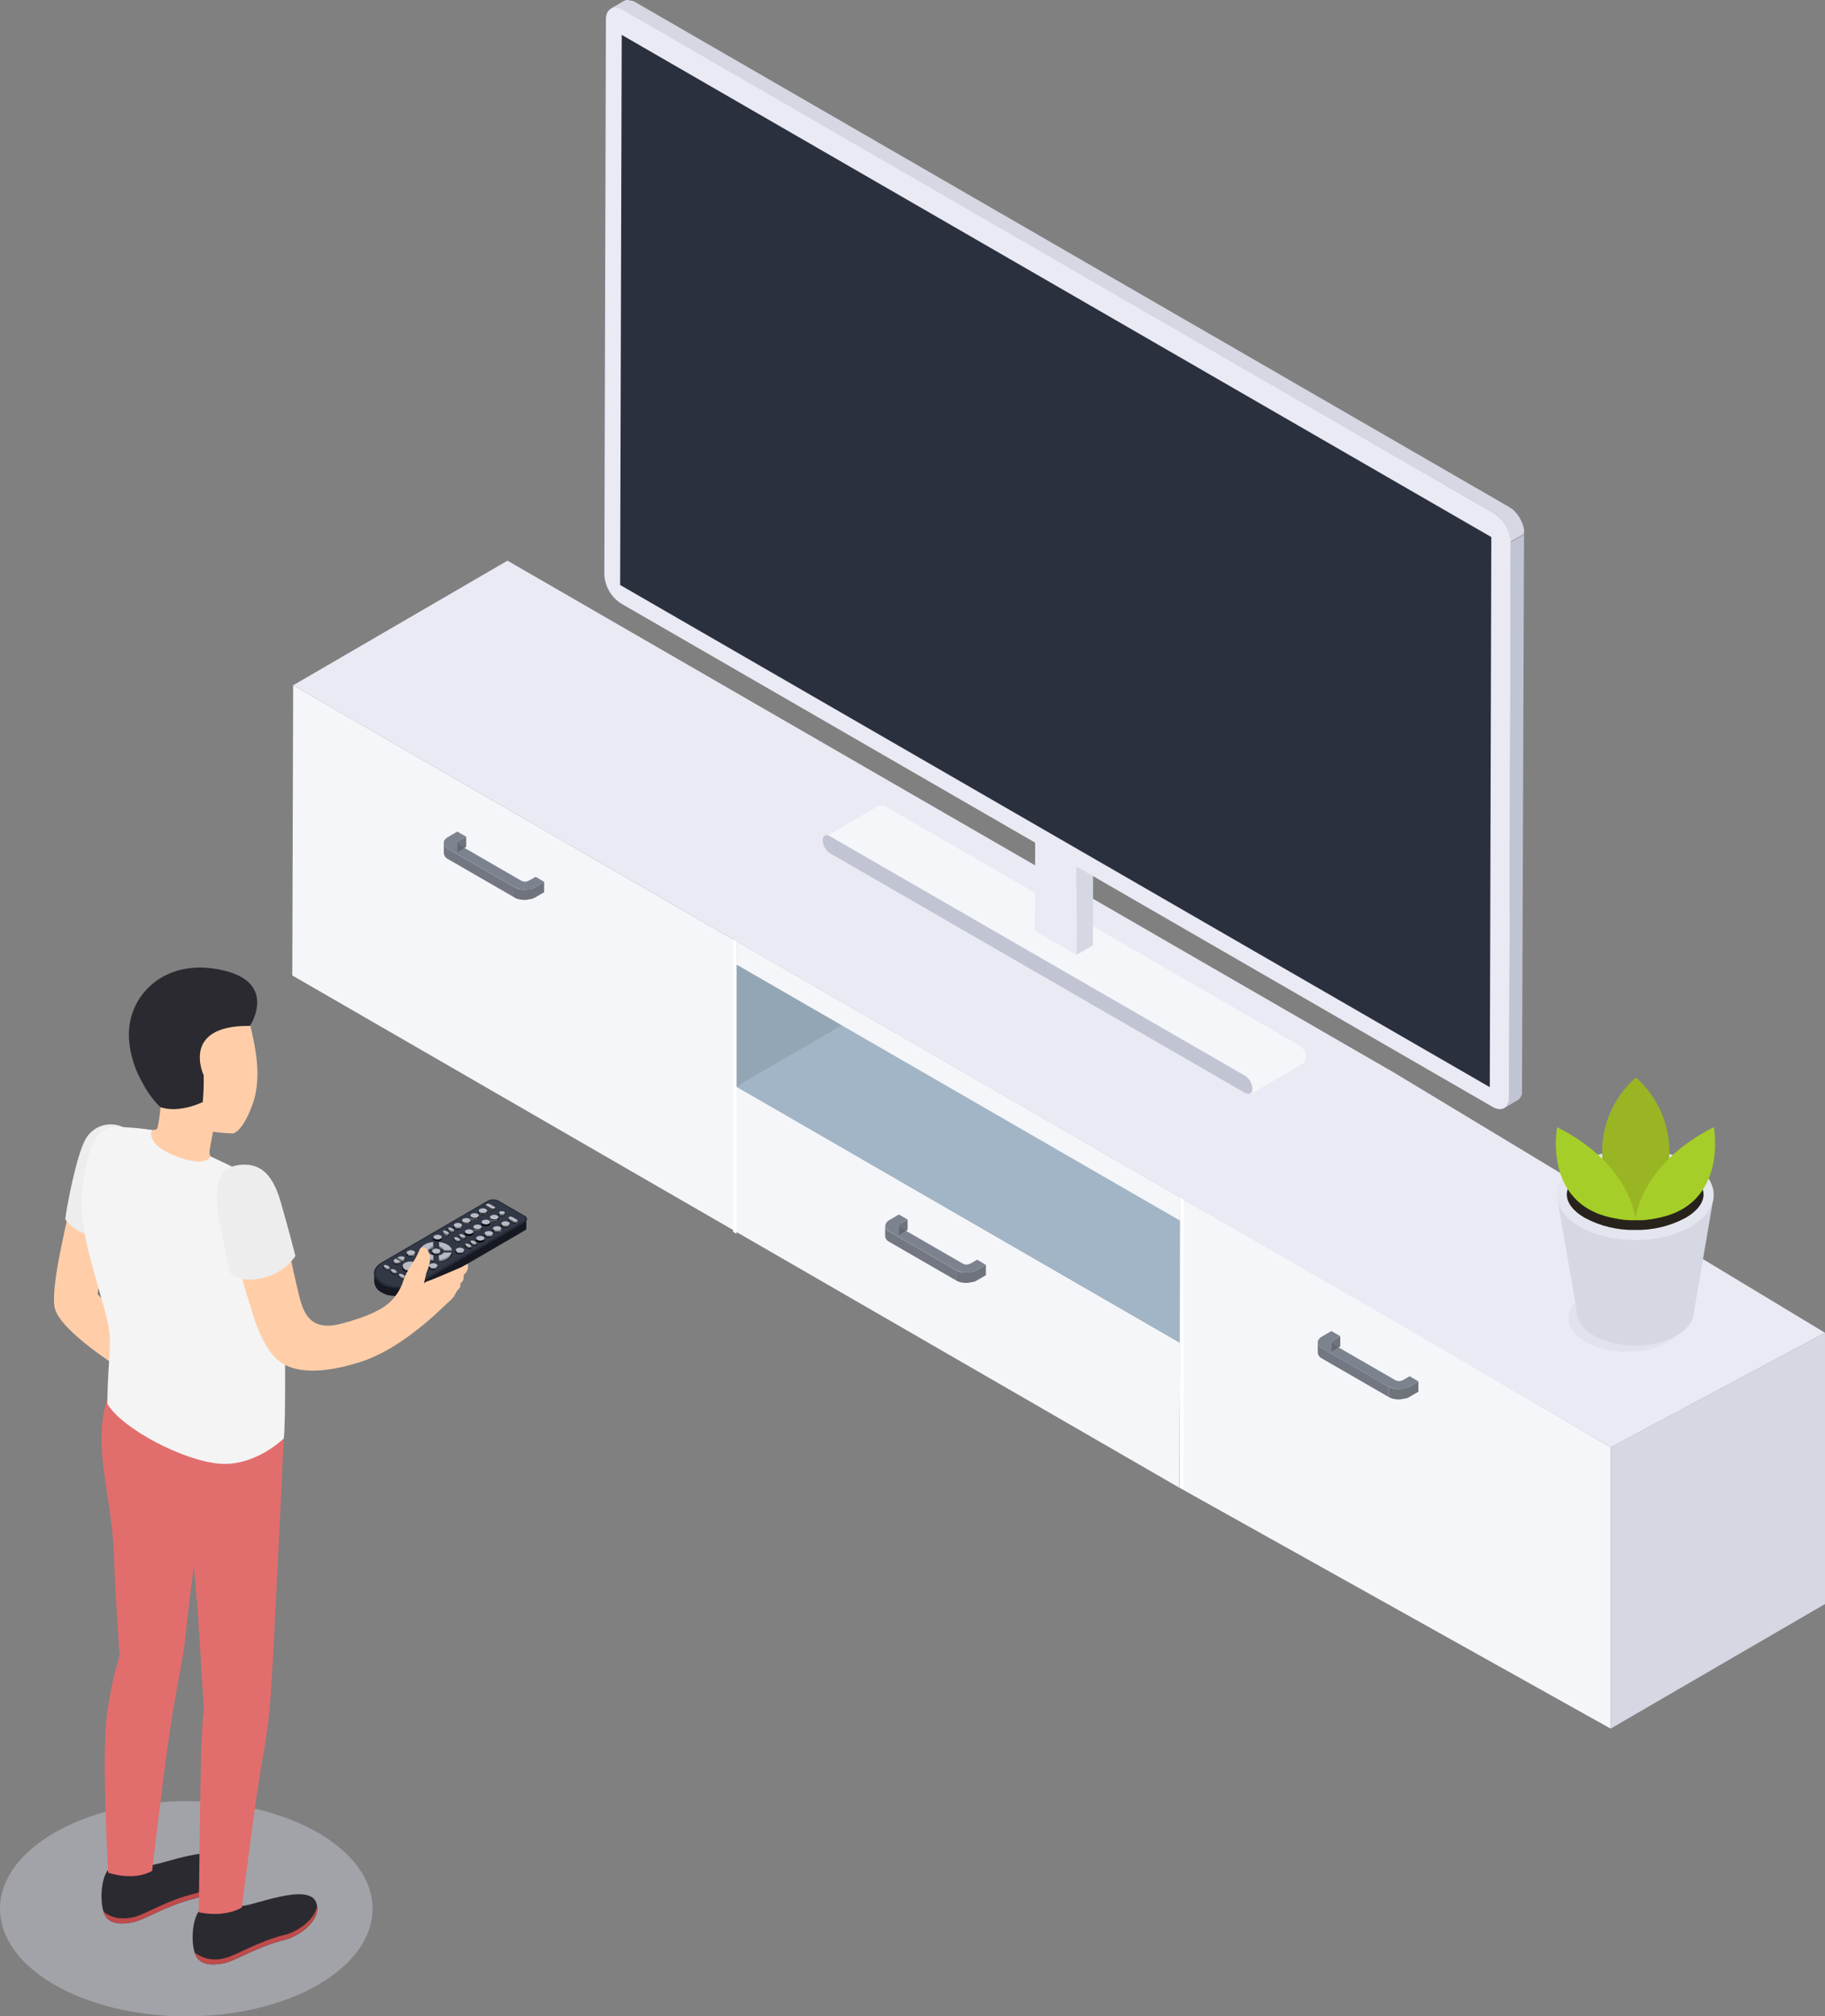<svg width="545" height="602" viewBox="0 0 545 602" fill="none" xmlns="http://www.w3.org/2000/svg">
<rect x="0" y="0" width="545" height="602" fill="#808080" stroke="none"/>
<g id="TV_SVG">
<g id="&#208;&#161;&#208;&#187;&#208;&#190;&#208;&#185; 2">
<g id="&#208;&#161;&#208;&#187;&#208;&#190;&#208;&#185; 1">
<path id="Vector" d="M219.999 281.063L284.016 243.871L283.764 330.511L219.758 367.715L219.999 281.063Z" fill="#A5A7B1"/>
<path id="Vector_2" d="M220.011 281.062L219.987 287.997L219.975 290.694L219.878 324.394L219.758 367.714L219.445 367.533L87.291 291.236L87.544 204.596L219.445 280.749L219.975 281.05L220.011 281.062Z" fill="#F4F6F9"/>
<path id="Vector_3" d="M352.333 400.873L352.2 444.181L351.911 444.012L220.492 368.148L219.975 367.835L219.758 367.714L219.878 324.395L219.975 324.455L220.492 324.744L257.203 345.946H257.215L352.333 400.873Z" fill="#F4F6F9"/>
<path id="Vector_4" d="M352.333 400.86L416.338 363.668L416.218 406.988L352.2 444.179L352.333 400.86Z" fill="#A5A7B1"/>
<path id="Vector_5" d="M219.878 324.393L283.884 287.189L416.338 363.668L352.333 400.859L219.878 324.393Z" fill="#B8BAC5"/>
<path id="Vector_6" d="M352.453 357.527L416.459 320.336L416.447 327.259L352.429 364.462L352.453 357.527Z" fill="#A5A7B1"/>
<path id="Vector_7" d="M352.453 357.529L352.429 364.464L219.987 287.998L219.999 281.062L352.453 357.529Z" fill="#F4F6F9"/>
<path id="Vector_8" d="M480.982 432.092L545 397.91V478.903L480.982 516.095V432.092Z" fill="#D5D7E2"/>
<path id="Vector_9" d="M416.459 320.337L284.016 243.871L151.55 167.393L87.544 204.596L219.999 281.062L352.453 357.528L480.982 432.092L545 397.91L416.459 320.337Z" fill="#E9EAF4"/>
<path id="Vector_10" d="M480.982 432.091V516.094L352.959 444.6L352.429 444.299L352.2 444.179L352.333 400.871L352.429 369.158L352.441 364.462L352.453 359.056V357.539L358.437 360.983L389.79 379.103L416.254 394.369L480.982 432.091Z" fill="#F4F6F9"/>
<path id="Vector_11" opacity="0.2" d="M219.975 288.08V324.525L352.321 400.859L352.429 364.45L219.975 288.08Z" fill="#4FA0CA"/>
<g id="Group" opacity="0.8">
<path id="Vector_12" opacity="0.8" d="M398.085 400.173C398.024 400.219 397.967 400.272 397.917 400.33C397.863 400.363 397.815 400.404 397.772 400.45C397.728 400.512 397.696 400.582 397.676 400.655V403.797C397.677 403.684 397.715 403.574 397.784 403.484C397.784 403.484 397.881 403.4 397.917 403.352C397.976 403.294 398.041 403.242 398.109 403.195L400.241 401.991V398.945L398.085 400.173Z" fill="#252935"/>
<path id="Vector_13" opacity="0.8" d="M394.786 402.545C394.434 402.394 394.129 402.149 393.907 401.837C393.684 401.525 393.551 401.158 393.522 400.775V403.809C393.556 404.192 393.691 404.558 393.913 404.871C394.135 405.184 394.437 405.433 394.786 405.591L414.737 417.114V414.068L394.786 402.545Z" fill="#2B303F"/>
<path id="Vector_14" opacity="0.8" d="M420.817 414.068C420.437 414.271 420.032 414.425 419.613 414.526C419.345 414.599 419.071 414.651 418.795 414.682C418.518 414.682 418.241 414.766 417.952 414.778H417.591C417.141 414.769 416.693 414.717 416.254 414.622H416.134C415.644 414.511 415.173 414.328 414.737 414.08V417.126C415.168 417.365 415.63 417.544 416.11 417.656H416.23C416.528 417.724 416.829 417.772 417.133 417.801H418.241C418.419 417.776 418.596 417.74 418.77 417.692C419.046 417.663 419.32 417.614 419.589 417.548H419.842C420.167 417.441 420.481 417.304 420.781 417.138L423.574 415.513V412.467L420.817 414.068Z" fill="#252935"/>
<path id="Vector_15" opacity="0.8" d="M423.611 412.442L420.817 414.068C419.876 414.549 418.834 414.799 417.777 414.799C416.72 414.799 415.678 414.549 414.737 414.068L394.786 402.545C393.101 401.582 393.089 399.993 394.786 399.03L397.58 397.404L400.229 398.933L398.109 400.137C397.99 400.186 397.887 400.269 397.815 400.377C397.743 400.484 397.705 400.61 397.705 400.739C397.705 400.869 397.743 400.995 397.815 401.102C397.887 401.209 397.99 401.293 398.109 401.341L416.736 412.093C417.062 412.259 417.423 412.346 417.789 412.346C418.155 412.346 418.516 412.259 418.843 412.093L420.974 410.889L423.611 412.442Z" fill="#3A4151"/>
</g>
<g id="Group_2" opacity="0.8">
<path id="Vector_16" opacity="0.8" d="M268.894 365.38C268.832 365.426 268.776 365.478 268.725 365.536C268.675 365.577 268.626 365.622 268.581 365.669C268.534 365.734 268.501 365.807 268.485 365.885C268.485 365.885 268.485 365.946 268.485 365.982V369.028C268.489 368.913 268.522 368.801 268.581 368.703C268.623 368.656 268.672 368.616 268.725 368.582C268.781 368.517 268.846 368.46 268.918 368.414L271.037 367.21V364.176L268.894 365.38Z" fill="#252935"/>
<path id="Vector_17" opacity="0.8" d="M265.595 367.751C265.245 367.592 264.944 367.344 264.722 367.031C264.5 366.718 264.365 366.351 264.331 365.969V369.015C264.359 369.397 264.492 369.765 264.715 370.077C264.938 370.389 265.242 370.634 265.595 370.785L285.546 382.307V379.261L265.595 367.751Z" fill="#2B303F"/>
<path id="Vector_18" opacity="0.8" d="M291.626 379.261C291.246 379.469 290.842 379.626 290.422 379.73C290.153 379.797 289.879 379.845 289.603 379.875C289.321 379.931 289.035 379.964 288.748 379.971C288.628 379.971 288.507 379.971 288.387 379.971C287.942 379.959 287.499 379.911 287.063 379.827H286.942C286.453 379.716 285.982 379.533 285.546 379.285V382.331C285.973 382.568 286.431 382.746 286.906 382.861H287.063C287.363 382.933 287.669 382.982 287.978 383.005H289.073C289.266 383.005 289.423 382.933 289.603 382.909C289.883 382.875 290.161 382.823 290.434 382.752H290.687C291.014 382.651 291.329 382.513 291.626 382.343L294.419 380.718V377.684L291.626 379.261Z" fill="#252935"/>
<path id="Vector_19" opacity="0.8" d="M294.418 377.648L291.625 379.261C290.692 379.734 289.661 379.98 288.615 379.98C287.569 379.98 286.538 379.734 285.605 379.261L265.642 367.751C263.969 366.776 263.957 365.198 265.642 364.223L268.436 362.598L271.085 364.139L268.953 365.343C268.376 365.68 268.376 366.222 268.953 366.547L287.58 377.298C287.906 377.464 288.267 377.551 288.633 377.551C288.999 377.551 289.36 377.464 289.687 377.298L291.818 376.094L294.418 377.648Z" fill="#3A4151"/>
</g>
<g id="Group_3" opacity="0.8">
<path id="Vector_20" opacity="0.8" d="M137.042 251.046C136.983 251.095 136.926 251.147 136.873 251.203C136.824 251.237 136.779 251.277 136.741 251.323C136.695 251.383 136.666 251.453 136.656 251.528C136.651 251.564 136.651 251.6 136.656 251.636V254.67C136.657 254.557 136.695 254.447 136.765 254.357C136.765 254.357 136.861 254.273 136.897 254.225C136.956 254.167 137.021 254.114 137.09 254.068L139.221 252.864V249.83L137.042 251.046Z" fill="#252935"/>
<path id="Vector_21" opacity="0.8" d="M133.743 253.418C133.404 253.255 133.115 253.005 132.904 252.694C132.692 252.384 132.567 252.023 132.539 251.648V254.695C132.569 255.069 132.696 255.428 132.907 255.739C133.118 256.049 133.406 256.299 133.743 256.464L153.705 267.987V264.941L133.743 253.418Z" fill="#2B303F"/>
<path id="Vector_22" opacity="0.8" d="M159.774 264.94C159.395 265.147 158.99 265.301 158.57 265.397C158.301 265.468 158.027 265.52 157.751 265.554C157.462 265.554 157.185 265.638 156.896 265.65H156.523C156.077 265.642 155.634 265.589 155.198 265.494H155.078C154.584 265.383 154.11 265.2 153.669 264.952V267.998C154.096 268.237 154.554 268.415 155.03 268.528H155.15C155.448 268.594 155.749 268.643 156.053 268.672H157.161C157.341 268.672 157.51 268.6 157.691 268.576C157.871 268.552 158.244 268.492 158.509 268.419H158.762C159.088 268.315 159.403 268.177 159.701 268.01L162.495 266.385V263.314L159.774 264.94Z" fill="#252935"/>
<path id="Vector_23" opacity="0.8" d="M162.543 263.315L159.749 264.941C158.816 265.412 157.785 265.657 156.739 265.657C155.694 265.657 154.663 265.412 153.729 264.941L133.779 253.418C132.093 252.455 132.093 250.866 133.779 249.903L136.572 248.277L139.233 249.818L137.102 251.022C136.982 251.071 136.88 251.155 136.808 251.262C136.736 251.369 136.697 251.495 136.697 251.624C136.697 251.754 136.736 251.88 136.808 251.987C136.88 252.094 136.982 252.178 137.102 252.226L155.728 262.978C156.054 263.144 156.415 263.231 156.782 263.231C157.148 263.231 157.509 263.144 157.835 262.978L159.966 261.774L162.543 263.315Z" fill="#3A4151"/>
</g>
<path id="Vector_24" d="M353.476 358.105V444.601L352.947 444.3L352.718 444.179L352.429 444.011V357.527L353.476 358.105Z" fill="white"/>
<path id="Vector_25" d="M219.975 281.05V368.376L219.457 368.075L219.228 367.942L218.927 367.762V280.436L219.975 281.05Z" fill="white"/>
<path id="Vector_26" opacity="0.4" d="M485.834 403.605C495.49 403.605 503.317 399.088 503.317 393.515C503.317 387.943 495.49 383.426 485.834 383.426C476.179 383.426 468.352 387.943 468.352 393.515C468.352 399.088 476.179 403.605 485.834 403.605Z" fill="#D6D8E5"/>
<path id="Vector_27" d="M488.327 401.726C497.982 401.726 505.809 397.209 505.809 391.636C505.809 386.064 497.982 381.547 488.327 381.547C478.671 381.547 470.844 386.064 470.844 391.636C470.844 397.209 478.671 401.726 488.327 401.726Z" fill="#D5D7E2"/>
<path id="Vector_28" d="M464.933 357.131L471.049 392.336H505.761L511.733 357.384L464.933 357.131Z" fill="#D5D7E2"/>
<path id="Vector_29" d="M488.327 370.218C501.267 370.218 511.757 364.164 511.757 356.697C511.757 349.229 501.267 343.176 488.327 343.176C475.387 343.176 464.897 349.229 464.897 356.697C464.897 364.164 475.387 370.218 488.327 370.218Z" fill="#E4E6EF"/>
<path id="Vector_30" d="M488.327 367.22C483.079 367.327 477.893 366.083 473.264 363.608C469.845 361.646 467.894 359.093 467.894 356.637C467.894 354.181 469.845 351.629 473.264 349.654C477.937 347.317 483.09 346.1 488.315 346.1C493.539 346.1 498.692 347.317 503.365 349.654C506.784 351.629 508.735 354.169 508.735 356.637C508.735 359.105 506.784 361.646 503.365 363.608C498.744 366.079 493.566 367.323 488.327 367.22Z" fill="#28221C"/>
<path id="Vector_31" d="M498.465 346.042C498.797 341.49 498.073 336.923 496.347 332.698C494.622 328.472 491.943 324.703 488.519 321.685L488.447 321.625V321.757C485.023 324.776 482.344 328.545 480.619 332.77C478.894 336.995 478.169 341.563 478.502 346.114L465.125 344.838C470.772 366.149 488.531 364.307 488.531 364.307C489.868 364.415 506.435 365.27 511.853 344.838L498.465 346.042Z" fill="#99B524"/>
<path id="Vector_32" d="M488.471 364.281C488.471 364.281 487.267 347.702 465.005 336.529C465.005 336.529 459.731 364.089 488.471 364.281Z" fill="#A6CE28"/>
<path id="Vector_33" d="M488.327 364.281C488.327 364.281 489.531 347.702 511.805 336.529C511.805 336.529 517.079 364.089 488.327 364.281Z" fill="#A6CE28"/>
<path id="Vector_34" d="M389.85 315.664C389.855 315.632 389.855 315.6 389.85 315.568V315.447C389.844 315.411 389.844 315.375 389.85 315.339C389.85 315.339 389.85 315.255 389.85 315.219C389.85 315.219 389.85 315.146 389.85 315.11C389.843 315.07 389.843 315.03 389.85 314.99V314.881C389.857 314.842 389.857 314.801 389.85 314.761C389.844 314.729 389.844 314.697 389.85 314.665V314.556V314.436C389.854 314.4 389.854 314.364 389.85 314.328V314.219V314.135V314.027L389.79 313.906L389.729 313.774L389.633 313.617C389.573 313.521 389.525 313.425 389.465 313.34L388.899 313.039C388.863 312.998 388.83 312.954 388.802 312.907C388.768 312.881 388.739 312.848 388.718 312.811L388.634 312.702L388.537 312.606L388.477 312.534L388.381 312.449L388.285 312.353L388.176 312.269L388.08 312.197L387.984 312.124L387.887 312.064L387.791 312.004L263.921 240.486H263.849H263.765H263.668H263.584H263.488H263.428H263.331H263.235H262.826H262.693H262.537L262.356 240.571L246.499 249.793C246.599 249.73 246.709 249.685 246.824 249.661C246.952 249.643 247.082 249.643 247.21 249.661C247.353 249.673 247.494 249.701 247.631 249.745C247.791 249.795 247.944 249.864 248.088 249.95L371.958 321.467C372.113 321.552 372.258 321.653 372.392 321.768C372.539 321.88 372.676 322.005 372.801 322.142C372.933 322.286 373.054 322.431 373.174 322.587C373.294 322.748 373.402 322.917 373.499 323.093C373.596 323.261 373.68 323.442 373.764 323.61C373.843 323.787 373.911 323.968 373.969 324.152C374.024 324.33 374.068 324.511 374.101 324.694C374.113 324.874 374.113 325.055 374.101 325.236C374.12 325.392 374.12 325.549 374.101 325.705C374.076 325.842 374.035 325.975 373.981 326.103C373.944 326.172 373.899 326.236 373.848 326.295C373.76 326.434 373.641 326.549 373.499 326.633L389.368 317.422C389.501 317.332 389.615 317.217 389.705 317.085L389.79 316.94C389.793 316.9 389.793 316.86 389.79 316.82C389.796 316.78 389.796 316.739 389.79 316.7C389.784 316.664 389.784 316.627 389.79 316.591C389.79 316.591 389.79 316.519 389.79 316.483C389.795 316.447 389.795 316.41 389.79 316.374C389.79 316.374 389.79 316.302 389.79 316.266V316.158L389.85 315.664Z" fill="#F4F6F9"/>
<path id="Vector_35" d="M371.766 321.155C372.415 321.571 372.956 322.137 373.342 322.806C373.727 323.474 373.946 324.225 373.981 324.996C373.981 326.405 372.982 326.971 371.741 326.26L247.884 254.755C247.235 254.334 246.695 253.766 246.307 253.096C245.92 252.426 245.697 251.674 245.656 250.902C245.656 249.481 246.656 248.928 247.896 249.698L371.766 321.155Z" fill="#C1C4D3"/>
<path id="Vector_36" d="M321.534 256.307L326.446 253.453L326.374 282.229L321.449 285.082L321.534 256.307Z" fill="#D5D7E2"/>
<path id="Vector_37" d="M309.132 249.156L314.057 246.303L326.446 253.454L321.534 256.308L309.132 249.156Z" fill="#B8BAC5"/>
<path id="Vector_38" d="M321.534 256.308L321.449 285.084L309.06 277.932L309.132 249.156L321.534 256.308Z" fill="#E9EAF4"/>
<path id="Vector_39" d="M451.159 161.854L450.689 327.621C450.69 327.98 450.657 328.339 450.593 328.692C450.538 328.996 450.445 329.291 450.316 329.571C450.223 329.782 450.097 329.978 449.943 330.149L449.81 330.33C449.647 330.498 449.465 330.647 449.268 330.775L453.205 328.488C453.408 328.363 453.59 328.208 453.747 328.03C453.798 327.979 453.842 327.923 453.88 327.862C453.946 327.795 454.007 327.722 454.06 327.645C454.132 327.532 454.196 327.416 454.253 327.296L454.361 327.043C454.361 326.959 454.422 326.874 454.446 326.778L454.518 326.525C454.518 326.525 454.518 326.453 454.518 326.417C454.512 326.381 454.512 326.344 454.518 326.308C454.524 326.228 454.524 326.148 454.518 326.068V325.839C454.512 325.759 454.512 325.678 454.518 325.598V325.357L455.12 159.566L451.159 161.854Z" fill="#C1C4D3"/>
<path id="Vector_40" d="M455.12 159.337C455.12 159.265 455.12 159.181 455.12 159.097C455.12 158.856 455.12 158.856 455.12 158.615V158.362V158.133C455.12 158.037 455.12 157.953 455.06 157.868C455.045 157.783 455.025 157.698 454.999 157.616C454.999 157.519 454.999 157.435 454.999 157.351L454.927 157.134C454.905 157.048 454.876 156.964 454.843 156.881C454.822 156.791 454.794 156.702 454.759 156.616C454.759 156.544 454.698 156.46 454.662 156.376C454.626 156.291 454.602 156.219 454.566 156.135L454.494 155.954L454.385 155.713C454.385 155.617 454.301 155.533 454.253 155.448L454.108 155.147L453.928 154.834V154.774C453.807 154.57 453.687 154.377 453.555 154.184C453.422 153.992 453.35 153.883 453.242 153.739L453.025 153.462L452.832 153.221C452.772 153.149 452.712 153.065 452.64 152.992L452.447 152.776L452.302 152.619C452.23 152.547 452.17 152.475 452.098 152.414L451.881 152.21L451.652 152.017L451.544 151.921H451.46L451.243 151.752L451.026 151.596L450.809 151.463L450.605 151.331L189.802 0.686L189.693 0.626L189.441 0.482L189.236 0.397L189.031 0.313L188.827 0.229H188.682L188.477 0.169H188.273H188.056L187.827 0H187.261H186.984L186.623 0.144L186.214 0.337L182.277 2.625C182.509 2.516 182.757 2.443 183.011 2.408C183.286 2.365 183.567 2.365 183.842 2.408C184.153 2.443 184.46 2.512 184.757 2.613C185.097 2.74 185.427 2.893 185.744 3.07L446.21 153.281C446.558 153.482 446.888 153.712 447.197 153.968C447.516 154.233 447.817 154.519 448.1 154.822C448.691 155.468 449.212 156.174 449.654 156.929C449.876 157.318 450.073 157.72 450.244 158.133C450.424 158.524 450.577 158.926 450.701 159.337C450.828 159.731 450.924 160.133 450.99 160.541C451.052 160.94 451.084 161.342 451.086 161.745L455.024 159.458L455.12 159.337Z" fill="#D5D7E2"/>
<path id="Vector_41" d="M446.21 153.28C447.652 154.218 448.853 155.483 449.713 156.973C450.573 158.463 451.068 160.135 451.159 161.853L450.689 327.62C450.689 330.774 448.438 332.038 445.704 330.461L185.419 180.154C183.977 179.216 182.777 177.951 181.917 176.461C181.057 174.971 180.561 173.299 180.471 171.581L180.94 5.815C180.94 2.648 183.192 1.384 185.925 2.973L446.21 153.28Z" fill="#E9EAF4"/>
<path id="Vector_42" d="M445.355 160.348L444.898 324.586L185.19 174.652L185.66 10.414L445.355 160.348Z" fill="#2B303F"/>
<g id="Group_4">
<path id="Vector_43" d="M157.366 364.16C157.341 364.234 157.305 364.303 157.257 364.364C157.207 364.441 157.146 364.51 157.077 364.569L156.932 364.678L156.788 364.774L125.038 383.231L124.303 383.604L124.074 383.701L123.472 383.929L123.244 384.002L122.846 384.122L122.533 384.206L122.1 384.291H121.811C121.522 384.351 121.221 384.387 120.92 384.423H120.643C120.471 384.435 120.298 384.435 120.125 384.423H118.56H118.199H117.813H117.464L117.055 384.351L116.79 384.315L116.308 384.194L116.032 384.122C115.755 384.038 115.466 383.954 115.201 383.845L114.815 383.677L114.611 383.592L114.033 383.291C113.357 382.919 112.77 382.406 112.311 381.786C111.943 381.292 111.744 380.693 111.745 380.077V382.713C111.809 383.405 112.055 384.068 112.459 384.632C112.863 385.197 113.411 385.645 114.045 385.928C114.225 386.024 114.418 386.133 114.611 386.217L114.815 386.313L115.165 386.458L116.007 386.735H116.068H116.272L116.754 386.855H116.886H117.079L117.488 386.927H117.657H117.838H118.235H118.415H118.596H118.993H120.113H120.643H120.92C121.221 386.927 121.51 386.855 121.799 386.807H122.052L122.485 386.711L122.786 386.626L123.183 386.518H123.28H123.412L124.026 386.277L124.243 386.181C124.495 386.075 124.74 385.955 124.977 385.82L156.727 367.362L156.836 367.278L156.992 367.158L157.125 367.001L157.185 366.881C157.185 366.881 157.185 366.881 157.185 366.797C157.191 366.753 157.191 366.708 157.185 366.664V364.027C157.248 364.067 157.309 364.111 157.366 364.16Z" fill="#161921"/>
<path id="Vector_44" d="M156.739 363.017C156.928 363.083 157.091 363.206 157.207 363.369C157.322 363.532 157.384 363.726 157.384 363.926C157.384 364.126 157.322 364.32 157.207 364.483C157.091 364.646 156.928 364.769 156.739 364.835L124.989 383.292C123.28 384.159 121.391 384.61 119.475 384.61C117.559 384.61 115.67 384.159 113.961 383.292C110.914 381.535 110.902 378.669 113.961 376.911L145.687 358.454C146.177 358.204 146.72 358.074 147.27 358.074C147.82 358.074 148.363 358.204 148.853 358.454L156.739 363.017Z" fill="#252936"/>
</g>
<path id="Vector_45" d="M156.354 363.127C156.502 363.175 156.63 363.268 156.721 363.394C156.812 363.519 156.861 363.67 156.861 363.825C156.861 363.98 156.812 364.131 156.721 364.257C156.63 364.382 156.502 364.475 156.354 364.523L124.604 382.969C123.017 383.782 121.259 384.207 119.475 384.207C117.691 384.207 115.933 383.782 114.346 382.969C111.504 381.331 111.492 378.67 114.346 377.033L146.096 358.576C146.468 358.383 146.881 358.283 147.3 358.283C147.719 358.283 148.132 358.383 148.504 358.576L156.354 363.127Z" fill="#323846"/>
<path id="Vector_46" d="M145.229 360.55L146.662 361.368C146.804 361.452 146.967 361.493 147.131 361.489C147.296 361.495 147.459 361.453 147.601 361.368H147.685C147.747 361.342 147.8 361.298 147.838 361.243C147.876 361.187 147.898 361.123 147.902 361.055C147.897 360.989 147.875 360.924 147.836 360.869C147.798 360.814 147.746 360.77 147.685 360.742L146.252 359.912C146.105 359.837 145.942 359.799 145.777 359.799C145.612 359.799 145.449 359.837 145.301 359.912H145.217C145.157 359.94 145.107 359.984 145.071 360.04C145.035 360.095 145.015 360.159 145.012 360.225C145.015 360.294 145.036 360.36 145.075 360.418C145.113 360.475 145.166 360.521 145.229 360.55Z" fill="black"/>
<path id="Vector_47" d="M143.278 362.488C143.56 362.631 143.872 362.705 144.187 362.705C144.503 362.705 144.815 362.631 145.096 362.488C145.205 362.438 145.299 362.361 145.369 362.264C145.438 362.167 145.482 362.053 145.494 361.934C145.484 361.811 145.44 361.694 145.368 361.594C145.296 361.494 145.198 361.416 145.084 361.368C144.806 361.223 144.496 361.146 144.181 361.146C143.867 361.146 143.557 361.223 143.278 361.368C143.167 361.418 143.072 361.497 143.002 361.596C142.932 361.696 142.89 361.813 142.881 361.934C142.893 362.053 142.936 362.167 143.006 362.264C143.076 362.361 143.17 362.438 143.278 362.488Z" fill="black"/>
<path id="Vector_48" d="M140.798 363.945C141.08 364.088 141.391 364.162 141.707 364.162C142.023 364.162 142.335 364.088 142.616 363.945C142.727 363.894 142.822 363.815 142.891 363.715C142.961 363.616 143.003 363.5 143.014 363.379C143.002 363.258 142.96 363.142 142.89 363.043C142.82 362.944 142.726 362.865 142.616 362.813C142.335 362.67 142.023 362.596 141.707 362.596C141.391 362.596 141.08 362.67 140.798 362.813C140.682 362.855 140.582 362.932 140.511 363.033C140.44 363.135 140.402 363.255 140.402 363.379C140.402 363.502 140.44 363.623 140.511 363.724C140.582 363.826 140.682 363.903 140.798 363.945Z" fill="black"/>
<path id="Vector_49" d="M138.294 365.402C138.576 365.544 138.887 365.619 139.203 365.619C139.519 365.619 139.83 365.544 140.112 365.402C140.228 365.359 140.329 365.283 140.399 365.181C140.47 365.08 140.509 364.959 140.509 364.836C140.509 364.712 140.47 364.592 140.399 364.49C140.329 364.389 140.228 364.312 140.112 364.27C139.83 364.127 139.519 364.053 139.203 364.053C138.887 364.053 138.576 364.127 138.294 364.27C138.178 364.312 138.077 364.389 138.006 364.49C137.935 364.592 137.897 364.712 137.897 364.836C137.897 364.959 137.935 365.08 138.006 365.181C138.077 365.283 138.178 365.359 138.294 365.402Z" fill="black"/>
<path id="Vector_50" d="M135.789 366.859C136.071 367.008 136.386 367.083 136.704 367.075C137.019 367.083 137.33 367.008 137.608 366.859C137.719 366.809 137.814 366.73 137.884 366.631C137.954 366.531 137.996 366.414 138.005 366.293C137.995 366.172 137.952 366.056 137.883 365.956C137.813 365.857 137.718 365.778 137.608 365.727C137.326 365.584 137.014 365.51 136.698 365.51C136.383 365.51 136.071 365.584 135.789 365.727C135.679 365.778 135.584 365.857 135.514 365.956C135.444 366.056 135.402 366.172 135.392 366.293C135.403 366.414 135.446 366.529 135.516 366.628C135.585 366.728 135.68 366.807 135.789 366.859Z" fill="black"/>
<path id="Vector_51" d="M149.154 362.97C149.354 363.078 149.578 363.132 149.804 363.127C150.031 363.137 150.257 363.083 150.454 362.97C150.538 362.938 150.61 362.881 150.661 362.807C150.712 362.732 150.739 362.645 150.739 362.555C150.739 362.465 150.712 362.377 150.661 362.303C150.61 362.229 150.538 362.172 150.454 362.139C150.253 362.039 150.03 361.986 149.804 361.986C149.579 361.986 149.356 362.039 149.154 362.139C149.07 362.172 148.998 362.229 148.948 362.303C148.897 362.377 148.87 362.465 148.87 362.555C148.87 362.645 148.897 362.732 148.948 362.807C148.998 362.881 149.07 362.938 149.154 362.97Z" fill="black"/>
<path id="Vector_52" d="M146.65 363.295C146.534 363.337 146.433 363.414 146.362 363.516C146.291 363.617 146.253 363.737 146.253 363.861C146.253 363.985 146.291 364.105 146.362 364.207C146.433 364.308 146.534 364.385 146.65 364.427C146.932 364.57 147.243 364.644 147.559 364.644C147.875 364.644 148.186 364.57 148.468 364.427C148.578 364.376 148.673 364.297 148.743 364.198C148.813 364.098 148.855 363.982 148.865 363.861C148.855 363.738 148.812 363.621 148.739 363.521C148.667 363.421 148.569 363.343 148.456 363.295C148.176 363.153 147.867 363.078 147.553 363.078C147.239 363.078 146.929 363.153 146.65 363.295Z" fill="black"/>
<path id="Vector_53" d="M144.145 365.884C144.427 366.033 144.742 366.108 145.06 366.101C145.375 366.108 145.686 366.033 145.963 365.884C146.08 365.842 146.18 365.765 146.251 365.664C146.322 365.563 146.36 365.442 146.36 365.318C146.36 365.195 146.322 365.074 146.251 364.973C146.18 364.871 146.08 364.795 145.963 364.752C145.682 364.61 145.37 364.535 145.054 364.535C144.739 364.535 144.427 364.61 144.145 364.752C144.035 364.803 143.94 364.882 143.87 364.982C143.8 365.081 143.758 365.197 143.748 365.318C143.759 365.439 143.802 365.555 143.872 365.654C143.941 365.753 144.036 365.832 144.145 365.884Z" fill="black"/>
<path id="Vector_54" d="M141.641 367.341C141.925 367.484 142.238 367.559 142.556 367.559C142.874 367.559 143.187 367.484 143.471 367.341C143.587 367.299 143.688 367.222 143.759 367.121C143.83 367.02 143.868 366.899 143.868 366.775C143.868 366.652 143.83 366.531 143.759 366.43C143.688 366.329 143.587 366.252 143.471 366.209C143.189 366.067 142.878 365.992 142.562 365.992C142.246 365.992 141.935 366.067 141.653 366.209C141.543 366.26 141.448 366.339 141.378 366.439C141.308 366.538 141.266 366.654 141.256 366.775C141.266 366.895 141.307 367.01 141.374 367.109C141.442 367.208 141.534 367.288 141.641 367.341Z" fill="black"/>
<path id="Vector_55" d="M140.052 369.001C140.37 369.008 140.685 368.934 140.967 368.784C141.075 368.736 141.169 368.659 141.237 368.561C141.305 368.464 141.345 368.349 141.352 368.231C141.341 368.108 141.299 367.991 141.23 367.889C141.16 367.788 141.065 367.706 140.955 367.653C140.673 367.51 140.362 367.436 140.046 367.436C139.73 367.436 139.418 367.51 139.137 367.653C139.027 367.704 138.933 367.784 138.863 367.883C138.793 367.982 138.751 368.098 138.739 368.219C138.75 368.34 138.792 368.456 138.862 368.555C138.931 368.655 139.026 368.734 139.137 368.784C139.419 368.932 139.733 369.007 140.052 369.001Z" fill="black"/>
<path id="Vector_56" d="M154.392 364.559L152.947 363.74C152.802 363.663 152.641 363.623 152.477 363.623C152.313 363.623 152.152 363.663 152.008 363.74H151.923C151.861 363.765 151.807 363.808 151.769 363.864C151.732 363.92 151.711 363.986 151.711 364.053C151.711 364.121 151.732 364.187 151.769 364.242C151.807 364.298 151.861 364.341 151.923 364.366L153.356 365.197C153.501 365.271 153.663 365.308 153.826 365.305C153.993 365.31 154.158 365.272 154.307 365.197H154.392C154.453 365.168 154.504 365.121 154.541 365.064C154.577 365.006 154.596 364.94 154.596 364.872C154.593 364.806 154.572 364.743 154.536 364.688C154.5 364.633 154.45 364.589 154.392 364.559Z" fill="black"/>
<path id="Vector_57" d="M151.815 365.233C151.533 365.09 151.222 365.016 150.906 365.016C150.59 365.016 150.279 365.09 149.997 365.233C149.887 365.284 149.792 365.363 149.722 365.462C149.652 365.562 149.61 365.678 149.6 365.799C149.611 365.919 149.654 366.035 149.723 366.134C149.793 366.234 149.887 366.313 149.997 366.365C150.278 366.514 150.593 366.588 150.912 366.581C151.228 366.589 151.541 366.51 151.815 366.353C151.925 366.305 152.02 366.228 152.09 366.131C152.16 366.033 152.203 365.918 152.212 365.799C152.202 365.678 152.16 365.562 152.09 365.462C152.02 365.363 151.925 365.284 151.815 365.233Z" fill="black"/>
<path id="Vector_58" d="M149.299 366.689C149.019 366.541 148.706 366.463 148.389 366.463C148.073 366.463 147.76 366.541 147.48 366.689C147.37 366.737 147.275 366.814 147.205 366.911C147.135 367.009 147.093 367.123 147.083 367.243C147.093 367.364 147.136 367.48 147.205 367.58C147.275 367.679 147.37 367.758 147.48 367.809C147.762 367.958 148.077 368.033 148.396 368.026C148.71 368.033 149.021 367.958 149.299 367.809C149.407 367.759 149.501 367.682 149.571 367.585C149.641 367.488 149.684 367.374 149.696 367.255C149.687 367.134 149.645 367.017 149.575 366.917C149.505 366.818 149.41 366.739 149.299 366.689Z" fill="black"/>
<path id="Vector_59" d="M146.806 368.135C146.525 367.992 146.213 367.918 145.897 367.918C145.581 367.918 145.27 367.992 144.988 368.135C144.88 368.188 144.788 368.267 144.72 368.367C144.652 368.466 144.612 368.581 144.603 368.701C144.611 368.823 144.652 368.94 144.722 369.04C144.792 369.14 144.888 369.218 145 369.267C145.277 369.416 145.589 369.491 145.903 369.484C146.222 369.489 146.536 369.415 146.818 369.267C146.928 369.217 147.022 369.137 147.09 369.038C147.158 368.938 147.197 368.822 147.204 368.701C147.192 368.58 147.15 368.465 147.08 368.365C147.01 368.266 146.916 368.187 146.806 368.135Z" fill="black"/>
<path id="Vector_60" d="M144.302 369.627C144.022 369.485 143.713 369.41 143.399 369.41C143.085 369.41 142.775 369.485 142.496 369.627C142.384 369.676 142.288 369.754 142.217 369.854C142.147 369.954 142.106 370.071 142.099 370.193C142.109 370.314 142.151 370.43 142.221 370.53C142.291 370.629 142.385 370.708 142.496 370.759C142.773 370.908 143.084 370.983 143.399 370.976C143.717 370.981 144.032 370.907 144.314 370.759C144.424 370.709 144.517 370.629 144.585 370.53C144.653 370.43 144.693 370.314 144.699 370.193C144.692 370.071 144.65 369.954 144.58 369.854C144.51 369.754 144.414 369.676 144.302 369.627Z" fill="black"/>
<path id="Vector_61" d="M141.798 371.048C141.614 370.92 141.405 370.833 141.185 370.791C140.965 370.75 140.739 370.755 140.521 370.807C140.481 370.827 140.448 370.858 140.424 370.897C140.401 370.935 140.388 370.979 140.389 371.024C140.389 371.204 140.593 371.433 140.931 371.626C141.23 371.805 141.569 371.908 141.918 371.927C142.021 371.929 142.124 371.909 142.219 371.867C142.256 371.847 142.287 371.817 142.308 371.781C142.329 371.745 142.34 371.704 142.339 371.662C142.339 371.469 142.135 371.241 141.798 371.048Z" fill="black"/>
<path id="Vector_62" d="M140.244 371.953C140.058 371.824 139.848 371.737 139.626 371.695C139.404 371.654 139.176 371.66 138.956 371.712C138.918 371.734 138.887 371.765 138.866 371.803C138.845 371.842 138.834 371.885 138.836 371.928C138.836 372.109 139.04 372.338 139.377 372.543C139.675 372.714 140.009 372.813 140.353 372.831C140.457 372.84 140.561 372.819 140.654 372.771C140.692 372.752 140.724 372.723 140.748 372.687C140.771 372.651 140.784 372.609 140.786 372.567C140.786 372.374 140.581 372.145 140.244 371.953Z" fill="black"/>
<path id="Vector_63" d="M138.234 373.119C137.954 372.977 137.645 372.902 137.331 372.902C137.017 372.902 136.707 372.977 136.428 373.119C136.316 373.168 136.219 373.247 136.149 373.346C136.079 373.446 136.038 373.564 136.03 373.685C136.04 373.806 136.083 373.923 136.152 374.022C136.222 374.121 136.317 374.2 136.428 374.251C136.709 374.394 137.021 374.468 137.337 374.468C137.653 374.468 137.964 374.394 138.246 374.251C138.354 374.199 138.446 374.119 138.514 374.02C138.582 373.92 138.622 373.805 138.631 373.685C138.623 373.564 138.582 373.446 138.512 373.346C138.442 373.247 138.346 373.168 138.234 373.119Z" fill="black"/>
<path id="Vector_64" d="M135.657 367.799C135.657 367.606 135.452 367.378 135.115 367.185C134.929 367.057 134.719 366.969 134.497 366.928C134.275 366.886 134.047 366.892 133.827 366.944C133.788 366.965 133.756 366.996 133.735 367.035C133.713 367.073 133.704 367.117 133.706 367.161C133.706 367.341 133.899 367.57 134.236 367.763C134.54 367.944 134.883 368.047 135.236 368.064C135.336 368.072 135.436 368.051 135.525 368.004C135.563 367.984 135.595 367.955 135.619 367.919C135.642 367.883 135.655 367.842 135.657 367.799Z" fill="black"/>
<path id="Vector_65" d="M132.683 368.677C132.983 368.856 133.322 368.96 133.67 368.978C133.77 369 133.872 369 133.971 368.978C134.009 368.956 134.04 368.925 134.062 368.887C134.083 368.848 134.093 368.805 134.092 368.761C134.092 368.581 133.887 368.352 133.55 368.147C133.366 368.021 133.156 367.935 132.936 367.896C132.716 367.856 132.491 367.864 132.274 367.919C132.235 367.938 132.203 367.967 132.18 368.003C132.156 368.039 132.143 368.081 132.141 368.123C132.141 368.256 132.346 368.485 132.683 368.677Z" fill="black"/>
<path id="Vector_66" d="M129.733 370.387C130.01 370.536 130.322 370.611 130.636 370.603C130.956 370.611 131.272 370.532 131.551 370.375C131.66 370.326 131.753 370.249 131.821 370.152C131.889 370.054 131.929 369.939 131.937 369.821C131.926 369.7 131.884 369.584 131.814 369.484C131.745 369.385 131.65 369.306 131.539 369.255C131.258 369.109 130.947 369.033 130.63 369.033C130.314 369.033 130.002 369.109 129.721 369.255C129.611 369.302 129.516 369.379 129.446 369.477C129.376 369.574 129.334 369.689 129.324 369.809C129.333 369.933 129.376 370.053 129.448 370.155C129.52 370.256 129.619 370.337 129.733 370.387Z" fill="black"/>
<path id="Vector_67" d="M138.462 369.123C138.278 368.993 138.067 368.904 137.844 368.863C137.622 368.821 137.394 368.828 137.174 368.883C137.137 368.902 137.107 368.932 137.085 368.968C137.064 369.004 137.053 369.045 137.054 369.087C137.054 369.28 137.246 369.509 137.583 369.701C137.883 369.881 138.222 369.984 138.571 370.002C138.674 370.005 138.777 369.984 138.872 369.942C138.911 369.921 138.944 369.89 138.967 369.852C138.99 369.813 139.003 369.77 139.004 369.725C139.004 369.545 138.8 369.316 138.462 369.123Z" fill="black"/>
<path id="Vector_68" d="M137.319 370.831C137.356 370.809 137.386 370.777 137.407 370.739C137.428 370.701 137.439 370.658 137.439 370.615C137.439 370.434 137.234 370.205 136.897 370.013C136.715 369.882 136.506 369.793 136.286 369.751C136.065 369.71 135.838 369.717 135.621 369.772C135.581 369.792 135.547 369.823 135.524 369.861C135.5 369.9 135.488 369.944 135.488 369.989C135.488 370.169 135.693 370.398 136.03 370.591C136.329 370.773 136.668 370.876 137.018 370.892C137.121 370.893 137.223 370.872 137.319 370.831Z" fill="black"/>
<path id="Vector_69" d="M131.034 371.182H130.961V372.675C131.265 372.733 131.557 372.839 131.828 372.988C132.046 373.107 132.231 373.276 132.37 373.481H134.862V373.385C134.619 372.734 134.137 372.2 133.514 371.892C132.744 371.49 131.9 371.248 131.034 371.182Z" fill="black"/>
<path id="Vector_70" d="M127.975 373.493C128.33 373.055 128.838 372.767 129.396 372.686V371.193H129.324C127.373 371.398 125.82 372.301 125.471 373.457V373.541H127.951L127.975 373.493Z" fill="black"/>
<path id="Vector_71" d="M131.503 373.939C131.491 373.82 131.448 373.706 131.378 373.609C131.308 373.512 131.215 373.435 131.106 373.385C130.83 373.242 130.525 373.168 130.215 373.168C129.905 373.168 129.599 373.242 129.324 373.385C129.21 373.426 129.113 373.502 129.043 373.601C128.974 373.7 128.937 373.818 128.937 373.939C128.937 374.059 128.974 374.177 129.043 374.276C129.113 374.375 129.21 374.451 129.324 374.493C129.601 374.635 129.909 374.71 130.221 374.71C130.533 374.71 130.84 374.635 131.118 374.493C131.225 374.442 131.317 374.365 131.385 374.267C131.452 374.17 131.493 374.057 131.503 373.939Z" fill="black"/>
<path id="Vector_72" d="M132.442 374.444C132.274 374.664 132.064 374.848 131.824 374.987C131.585 375.125 131.32 375.215 131.046 375.251V376.744H131.118C133.08 376.551 134.622 375.648 134.971 374.492V374.408H132.442V374.444Z" fill="black"/>
<path id="Vector_73" d="M129.408 375.202C129.101 375.137 128.804 375.028 128.529 374.876C128.314 374.754 128.129 374.585 127.987 374.383H125.579V374.467C125.826 375.112 126.302 375.644 126.916 375.96C127.701 376.385 128.566 376.643 129.456 376.719H129.529V375.226L129.408 375.202Z" fill="black"/>
<path id="Vector_74" d="M147.697 360.298C147.751 360.315 147.798 360.348 147.832 360.394C147.865 360.439 147.883 360.494 147.883 360.551C147.883 360.607 147.865 360.662 147.832 360.707C147.798 360.753 147.751 360.787 147.697 360.803H147.613C147.477 360.874 147.326 360.911 147.173 360.911C147.02 360.911 146.87 360.874 146.734 360.803L145.301 359.973C145.06 359.84 145.06 359.611 145.301 359.467H145.385C145.521 359.396 145.672 359.359 145.825 359.359C145.978 359.359 146.129 359.396 146.264 359.467L147.697 360.298Z" fill="#B8BAC5"/>
<path id="Vector_75" d="M145.121 360.959C145.602 361.236 145.614 361.693 145.121 361.97C144.848 362.107 144.547 362.178 144.242 362.178C143.937 362.178 143.636 362.107 143.363 361.97C143.255 361.936 143.161 361.869 143.094 361.778C143.027 361.687 142.991 361.577 142.991 361.464C142.991 361.352 143.027 361.242 143.094 361.151C143.161 361.06 143.255 360.992 143.363 360.959C143.635 360.82 143.936 360.748 144.242 360.748C144.547 360.748 144.848 360.82 145.121 360.959Z" fill="#B8BAC5"/>
<path id="Vector_76" d="M142.616 362.405C143.11 362.682 143.11 363.139 142.616 363.416C142.343 363.553 142.043 363.624 141.737 363.624C141.432 363.624 141.131 363.553 140.858 363.416C140.751 363.382 140.656 363.315 140.59 363.224C140.523 363.133 140.487 363.023 140.487 362.91C140.487 362.797 140.523 362.687 140.59 362.596C140.656 362.506 140.751 362.438 140.858 362.405C141.13 362.263 141.431 362.189 141.737 362.189C142.043 362.189 142.345 362.263 142.616 362.405Z" fill="#B8BAC5"/>
<path id="Vector_77" d="M140.112 363.872C140.606 364.149 140.606 364.595 140.112 364.884C139.841 365.02 139.542 365.091 139.239 365.091C138.936 365.091 138.637 365.02 138.366 364.884C138.26 364.847 138.168 364.778 138.103 364.686C138.037 364.594 138.002 364.485 138.002 364.372C138.002 364.26 138.037 364.15 138.103 364.058C138.168 363.967 138.26 363.897 138.366 363.86C138.637 363.723 138.937 363.652 139.24 363.654C139.544 363.656 139.843 363.731 140.112 363.872Z" fill="#B8BAC5"/>
<path id="Vector_78" d="M137.62 365.318C138.101 365.607 138.101 366.053 137.62 366.33C137.35 366.469 137.05 366.542 136.747 366.542C136.443 366.542 136.144 366.469 135.874 366.33C135.38 366.041 135.38 365.583 135.874 365.306C136.146 365.173 136.445 365.105 136.748 365.107C137.051 365.11 137.349 365.182 137.62 365.318Z" fill="#B8BAC5"/>
<path id="Vector_79" d="M150.503 361.729C150.576 361.756 150.64 361.805 150.685 361.87C150.73 361.935 150.754 362.011 150.754 362.09C150.754 362.169 150.73 362.245 150.685 362.31C150.64 362.375 150.576 362.424 150.503 362.451C150.314 362.54 150.109 362.586 149.901 362.586C149.692 362.586 149.487 362.54 149.299 362.451C149.225 362.424 149.161 362.375 149.116 362.31C149.071 362.245 149.047 362.169 149.047 362.09C149.047 362.011 149.071 361.935 149.116 361.87C149.161 361.805 149.225 361.756 149.299 361.729C149.487 361.64 149.692 361.594 149.901 361.594C150.109 361.594 150.314 361.64 150.503 361.729Z" fill="#B8BAC5"/>
<path id="Vector_80" d="M148.468 362.898C148.949 363.175 148.961 363.632 148.468 363.909C148.195 364.046 147.894 364.117 147.589 364.117C147.284 364.117 146.983 364.046 146.71 363.909C146.602 363.875 146.508 363.808 146.441 363.717C146.374 363.626 146.338 363.516 146.338 363.403C146.338 363.29 146.374 363.18 146.441 363.09C146.508 362.999 146.602 362.931 146.71 362.898C146.98 362.753 147.282 362.678 147.589 362.678C147.895 362.678 148.197 362.753 148.468 362.898Z" fill="#B8BAC5"/>
<path id="Vector_81" d="M145.963 364.343C146.457 364.632 146.457 365.078 145.963 365.367C145.691 365.504 145.39 365.575 145.085 365.575C144.779 365.575 144.478 365.504 144.206 365.367C144.099 365.33 144.007 365.261 143.942 365.169C143.877 365.077 143.842 364.968 143.842 364.855C143.842 364.743 143.877 364.633 143.942 364.541C144.007 364.45 144.099 364.38 144.206 364.343C144.478 364.205 144.779 364.133 145.085 364.133C145.39 364.133 145.691 364.205 145.963 364.343Z" fill="#B8BAC5"/>
<path id="Vector_82" d="M143.459 365.799C143.953 366.076 143.953 366.534 143.459 366.811C143.19 366.953 142.89 367.028 142.586 367.028C142.282 367.028 141.982 366.953 141.713 366.811C141.22 366.534 141.22 366.076 141.713 365.799C141.984 365.663 142.283 365.592 142.586 365.592C142.889 365.592 143.188 365.663 143.459 365.799Z" fill="#B8BAC5"/>
<path id="Vector_83" d="M140.967 367.219C141.075 367.253 141.169 367.32 141.236 367.411C141.303 367.502 141.339 367.612 141.339 367.725C141.339 367.838 141.303 367.948 141.236 368.039C141.169 368.13 141.075 368.197 140.967 368.231C140.696 368.367 140.397 368.438 140.094 368.438C139.791 368.438 139.492 368.367 139.221 368.231C138.727 367.954 138.739 367.496 139.221 367.219C139.492 367.083 139.791 367.012 140.094 367.012C140.397 367.012 140.696 367.083 140.967 367.219Z" fill="#B8BAC5"/>
<path id="Vector_84" d="M154.392 364.162C154.632 364.307 154.632 364.536 154.392 364.668H154.307C154.172 364.739 154.021 364.776 153.868 364.776C153.715 364.776 153.564 364.739 153.428 364.668L151.996 363.849C151.943 363.829 151.898 363.794 151.866 363.748C151.834 363.702 151.817 363.647 151.817 363.591C151.817 363.534 151.834 363.48 151.866 363.433C151.898 363.387 151.943 363.352 151.996 363.332H152.08C152.216 363.264 152.367 363.229 152.519 363.229C152.672 363.229 152.822 363.264 152.959 363.332L154.392 364.162Z" fill="#B8BAC5"/>
<path id="Vector_85" d="M151.815 364.811C152.309 365.088 152.309 365.546 151.815 365.823C151.545 365.962 151.246 366.035 150.942 366.035C150.638 366.035 150.339 365.962 150.069 365.823C149.576 365.546 149.576 365.088 150.069 364.811C150.34 364.675 150.639 364.604 150.942 364.604C151.245 364.604 151.544 364.675 151.815 364.811Z" fill="#B8BAC5"/>
<path id="Vector_86" d="M149.299 366.281C149.406 366.315 149.501 366.382 149.567 366.473C149.634 366.564 149.67 366.674 149.67 366.787C149.67 366.9 149.634 367.01 149.567 367.101C149.501 367.191 149.406 367.259 149.299 367.292C149.028 367.429 148.729 367.5 148.426 367.5C148.122 367.5 147.823 367.429 147.553 367.292C147.445 367.259 147.351 367.191 147.284 367.101C147.217 367.01 147.181 366.9 147.181 366.787C147.181 366.674 147.217 366.564 147.284 366.473C147.351 366.382 147.445 366.315 147.553 366.281C147.824 366.146 148.123 366.076 148.426 366.076C148.729 366.076 149.027 366.146 149.299 366.281Z" fill="#B8BAC5"/>
<path id="Vector_87" d="M146.818 367.737C146.926 367.771 147.02 367.838 147.087 367.929C147.154 368.02 147.19 368.13 147.19 368.243C147.19 368.356 147.154 368.465 147.087 368.556C147.02 368.647 146.926 368.715 146.818 368.748C146.548 368.885 146.249 368.956 145.945 368.956C145.642 368.956 145.343 368.885 145.072 368.748C144.965 368.715 144.87 368.647 144.804 368.556C144.737 368.465 144.701 368.356 144.701 368.243C144.701 368.13 144.737 368.02 144.804 367.929C144.87 367.838 144.965 367.771 145.072 367.737C145.343 367.6 145.642 367.529 145.945 367.529C146.249 367.529 146.548 367.6 146.818 367.737Z" fill="#B8BAC5"/>
<path id="Vector_88" d="M144.314 369.195C144.796 369.472 144.796 369.918 144.314 370.207C144.043 370.343 143.744 370.414 143.441 370.414C143.138 370.414 142.839 370.343 142.568 370.207C142.46 370.173 142.366 370.106 142.299 370.015C142.232 369.924 142.196 369.814 142.196 369.701C142.196 369.588 142.232 369.478 142.299 369.387C142.366 369.296 142.46 369.229 142.568 369.195C142.837 369.053 143.137 368.979 143.441 368.979C143.745 368.979 144.045 369.053 144.314 369.195Z" fill="#B8BAC5"/>
<path id="Vector_89" d="M142.291 371.277C142.274 371.307 142.249 371.332 142.219 371.35C142.148 371.366 142.073 371.366 142.002 371.35C141.907 371.367 141.809 371.367 141.713 371.35C141.606 371.329 141.501 371.296 141.4 371.253C141.283 371.211 141.171 371.159 141.063 371.097C140.75 370.916 140.557 370.699 140.557 370.543V370.988C140.557 371.133 140.75 371.35 141.063 371.542L141.376 371.687H141.448H141.593H141.737H142.074H142.135V371.627V371.181C142.15 371.168 142.169 371.159 142.19 371.158C142.21 371.156 142.231 371.161 142.248 371.172C142.266 371.183 142.279 371.199 142.287 371.218C142.295 371.237 142.296 371.258 142.291 371.277Z" fill="#6F7077"/>
<path id="Vector_90" d="M141.81 370.639C142.255 370.904 142.448 371.217 142.219 371.35C142.012 371.393 141.799 371.395 141.592 371.353C141.385 371.312 141.189 371.229 141.015 371.109C140.569 370.856 140.389 370.531 140.606 370.411C140.811 370.364 141.024 370.361 141.231 370.4C141.438 370.439 141.635 370.521 141.81 370.639Z" fill="#B8BAC5"/>
<path id="Vector_91" d="M140.762 372.108C140.767 372.132 140.767 372.156 140.762 372.18L140.69 372.24C140.619 372.26 140.544 372.26 140.473 372.24H140.184C140.077 372.222 139.973 372.194 139.871 372.156C139.753 372.112 139.64 372.055 139.534 371.987C139.34 371.896 139.176 371.749 139.064 371.566C139.054 371.523 139.054 371.477 139.064 371.434V371.867C139.064 372.024 139.245 372.228 139.57 372.421C139.668 372.481 139.774 372.53 139.883 372.565H140.028H140.172H140.666V372.481L140.762 372.108Z" fill="#6F7077"/>
<path id="Vector_92" d="M140.244 371.555C140.702 371.808 140.882 372.121 140.666 372.253C140.459 372.301 140.245 372.304 140.038 372.262C139.83 372.221 139.634 372.136 139.462 372.013C139.004 371.76 138.824 371.447 139.052 371.314C139.257 371.268 139.469 371.265 139.674 371.307C139.88 371.348 140.074 371.433 140.244 371.555Z" fill="#B8BAC5"/>
<path id="Vector_93" d="M138.595 373.348C138.601 373.387 138.601 373.428 138.595 373.468L138.498 373.576L138.414 373.637H138.33C138.215 373.708 138.089 373.761 137.957 373.793H137.896C137.756 373.805 137.615 373.805 137.475 373.793C137.327 373.805 137.178 373.805 137.03 373.793C136.891 373.765 136.757 373.716 136.632 373.649C136.532 373.602 136.445 373.53 136.382 373.439C136.318 373.348 136.28 373.241 136.271 373.131V373.576C136.282 373.685 136.321 373.788 136.384 373.877C136.448 373.966 136.533 374.037 136.632 374.082L136.813 374.166H136.957H137.03H137.15H137.656H137.812H137.884H137.945H138.053L138.318 374.046L138.402 373.986L138.474 373.901V373.829V373.757V373.239C138.521 373.267 138.562 373.304 138.595 373.348Z" fill="#6F7077"/>
<path id="Vector_94" d="M138.246 372.71C138.727 372.999 138.727 373.444 138.246 373.721C137.976 373.861 137.676 373.933 137.373 373.933C137.069 373.933 136.77 373.861 136.5 373.721C136.394 373.684 136.301 373.615 136.236 373.523C136.171 373.432 136.136 373.322 136.136 373.209C136.136 373.097 136.171 372.987 136.236 372.896C136.301 372.804 136.394 372.735 136.5 372.698C136.772 372.563 137.071 372.494 137.374 372.496C137.677 372.498 137.976 372.571 138.246 372.71Z" fill="#B8BAC5"/>
<path id="Vector_95" d="M135.115 366.787C135.573 367.04 135.753 367.353 135.537 367.485C135.33 367.532 135.116 367.534 134.909 367.493C134.702 367.452 134.505 367.367 134.333 367.244C133.887 366.991 133.694 366.666 133.911 366.546C134.118 366.498 134.332 366.495 134.539 366.537C134.747 366.578 134.943 366.664 135.115 366.787Z" fill="#B8BAC5"/>
<path id="Vector_96" d="M145.301 360.465L146.734 361.296H146.818H146.891H147.481L147.613 361.236H147.697H147.769V360.79C147.786 360.833 147.786 360.88 147.769 360.923C147.733 360.968 147.688 361.004 147.637 361.031H147.553C147.494 361.068 147.428 361.092 147.36 361.103H147.143H146.915L146.71 361.019L145.277 360.188C145.226 360.168 145.182 360.133 145.15 360.088C145.118 360.043 145.099 359.991 145.097 359.936V360.381C145.153 360.432 145.225 360.462 145.301 360.465Z" fill="#6F7077"/>
<path id="Vector_97" d="M143.375 362.404L143.555 362.488H143.7H144.482H144.639H144.771H144.88C144.977 362.464 145.07 362.428 145.157 362.38H145.241L145.313 362.295V362.223V362.151V361.705C145.319 361.749 145.319 361.794 145.313 361.838V361.958L145.217 362.067L145.133 362.139H145.06C144.938 362.201 144.809 362.25 144.675 362.283C144.537 362.316 144.396 362.336 144.254 362.344C144.103 362.341 143.954 362.321 143.808 362.283C143.665 362.251 143.527 362.198 143.399 362.127C143.245 362.048 143.125 361.915 143.062 361.754C143.056 361.71 143.056 361.665 143.062 361.621V362.055C143.117 362.207 143.229 362.332 143.375 362.404Z" fill="#6F7077"/>
<path id="Vector_98" d="M141.569 364.065H141.954H142.123H142.231C142.328 364.038 142.421 363.997 142.508 363.945L142.592 363.873L142.664 363.789C142.664 363.789 142.664 363.789 142.664 363.716C142.659 363.693 142.659 363.668 142.664 363.644V363.199C142.67 363.243 142.67 363.287 142.664 363.331V363.439L142.556 363.548C142.533 363.574 142.504 363.595 142.472 363.608L142.4 363.668C142.278 363.733 142.148 363.781 142.014 363.813C141.874 363.831 141.733 363.831 141.593 363.813C141.441 363.831 141.287 363.831 141.135 363.813C140.992 363.781 140.854 363.728 140.726 363.656C140.627 363.611 140.542 363.54 140.478 363.451C140.415 363.363 140.376 363.259 140.365 363.15V363.584C140.375 363.693 140.413 363.797 140.477 363.886C140.54 363.975 140.626 364.045 140.726 364.09L140.907 364.186H141.051H141.183H141.304L141.569 364.065Z" fill="#6F7077"/>
<path id="Vector_99" d="M138.824 365.486H138.944H139.45H139.618H139.678H139.787L140.064 365.365L140.148 365.293C140.179 365.271 140.203 365.242 140.22 365.209C140.225 365.185 140.225 365.16 140.22 365.136C140.22 365.136 140.22 365.136 140.22 365.064V364.631C140.226 364.671 140.226 364.711 140.22 364.751C140.224 364.787 140.224 364.824 140.22 364.86L140.124 364.968L140.028 365.028L139.955 365.088C139.834 365.153 139.704 365.201 139.57 365.233C139.43 365.251 139.289 365.251 139.149 365.233C138.997 365.251 138.843 365.251 138.691 365.233C138.551 365.203 138.417 365.15 138.294 365.076C138.184 365.019 138.089 364.936 138.017 364.835C137.957 364.755 137.923 364.659 137.921 364.559V364.811C137.93 364.92 137.969 365.024 138.032 365.113C138.096 365.202 138.182 365.273 138.282 365.317L138.462 365.401L138.619 365.462H138.739L138.824 365.486Z" fill="#6F7077"/>
<path id="Vector_100" d="M137.957 366.016C137.963 366.055 137.963 366.096 137.957 366.136L137.86 366.244L137.764 366.304H137.692C137.576 366.376 137.45 366.429 137.319 366.461C137.174 366.473 137.029 366.473 136.885 366.461C136.733 366.473 136.58 366.473 136.428 366.461C136.289 366.433 136.155 366.384 136.03 366.317C135.875 366.235 135.752 366.103 135.681 365.943C135.675 365.895 135.675 365.847 135.681 365.799V366.244C135.692 366.354 135.732 366.459 135.798 366.548C135.864 366.637 135.952 366.707 136.054 366.75C136.107 366.785 136.163 366.813 136.223 366.834H136.379H136.452H136.584H137.09H137.246H137.319H137.415L137.692 366.714L137.788 366.654L137.872 366.569C137.878 366.546 137.878 366.521 137.872 366.497C137.878 366.473 137.878 366.449 137.872 366.425V365.991C137.878 366.031 137.878 366.072 137.872 366.112L137.957 366.016Z" fill="#6F7077"/>
<path id="Vector_101" d="M149.226 362.885L149.359 362.945C149.39 362.957 149.424 362.957 149.455 362.945H149.551H149.636H150.202H150.274C150.343 362.93 150.408 362.901 150.466 362.861H150.539L150.599 362.801V362.716V362.271C150.605 362.303 150.605 362.335 150.599 362.367C150.602 362.391 150.602 362.415 150.599 362.439L150.539 362.512C150.457 362.562 150.367 362.599 150.274 362.62C150.174 362.633 150.073 362.633 149.973 362.62C149.869 362.632 149.764 362.632 149.66 362.62C149.559 362.599 149.461 362.562 149.371 362.512C149.296 362.468 149.231 362.411 149.178 362.343C149.161 362.28 149.161 362.213 149.178 362.15V362.596C149.16 362.695 149.177 362.797 149.226 362.885Z" fill="#6F7077"/>
<path id="Vector_102" d="M147.42 364.548H147.818H147.974H148.083L148.359 364.427L148.444 364.355L148.516 364.271C148.516 364.271 148.516 364.271 148.516 364.199C148.51 364.175 148.51 364.15 148.516 364.126V363.681C148.522 363.725 148.522 363.769 148.516 363.813V363.922L148.408 364.03L148.323 364.09L148.251 364.151C148.129 364.215 148 364.264 147.866 364.295C147.726 364.313 147.584 364.313 147.444 364.295C147.292 364.313 147.139 364.313 146.987 364.295C146.845 364.258 146.708 364.205 146.578 364.138L146.421 364.018C146.362 363.972 146.313 363.913 146.278 363.847C146.243 363.781 146.222 363.708 146.216 363.633V364.066C146.226 364.175 146.265 364.279 146.328 364.368C146.392 364.457 146.478 364.527 146.578 364.572L146.758 364.656H146.903H146.987H147.107L147.42 364.548Z" fill="#6F7077"/>
<path id="Vector_103" d="M142.171 367.425H142.303H142.424H142.965H143.038H143.146L143.411 367.305H143.483L143.567 367.245L143.652 367.173C143.657 367.149 143.657 367.124 143.652 367.1C143.657 367.077 143.657 367.052 143.652 367.028V366.595C143.657 366.635 143.657 366.675 143.652 366.715C143.658 366.755 143.658 366.796 143.652 366.835L143.555 366.944L143.471 367.004H143.387C143.273 367.077 143.146 367.126 143.014 367.148C142.869 367.16 142.724 367.16 142.58 367.148C142.428 367.167 142.275 367.167 142.123 367.148C141.982 367.119 141.848 367.066 141.725 366.992C141.623 366.95 141.533 366.881 141.467 366.792C141.402 366.703 141.362 366.597 141.352 366.486V366.932C141.363 367.04 141.402 367.144 141.465 367.233C141.529 367.321 141.614 367.392 141.713 367.437L141.894 367.522H142.05H142.123L142.171 367.425Z" fill="#6F7077"/>
<path id="Vector_104" d="M154.536 364.547C154.503 364.596 154.457 364.633 154.404 364.656H154.319C154.26 364.693 154.195 364.722 154.127 364.74H153.91H153.681L153.476 364.656L152.044 363.837C151.992 363.807 151.947 363.766 151.911 363.717C151.896 363.67 151.896 363.619 151.911 363.572V364.018C151.918 364.072 151.938 364.123 151.969 364.167C152.001 364.211 152.043 364.247 152.092 364.271L153.525 365.101H153.621H153.693H154.271H154.404H154.488H154.56V364.656C154.544 364.622 154.536 364.585 154.536 364.547Z" fill="#6F7077"/>
<path id="Vector_105" d="M152.164 365.475V365.595C152.138 365.639 152.1 365.677 152.056 365.703L151.971 365.776H151.899C151.782 365.85 151.651 365.899 151.514 365.92C151.374 365.932 151.233 365.932 151.093 365.92C150.94 365.933 150.787 365.933 150.635 365.92C150.495 365.89 150.361 365.837 150.238 365.764C150.079 365.693 149.954 365.563 149.889 365.402C149.883 365.354 149.883 365.306 149.889 365.258V365.703C149.899 365.812 149.939 365.915 150.002 366.004C150.065 366.093 150.151 366.163 150.25 366.209L150.43 366.293H150.587H150.659H150.779H151.454H151.562L151.839 366.173L151.923 366.113C151.923 366.113 151.984 366.113 151.996 366.028V365.968C151.996 365.968 151.996 365.968 151.996 365.896V365.463C152.001 365.502 152.001 365.543 151.996 365.583L152.164 365.475Z" fill="#6F7077"/>
<path id="Vector_106" d="M149.66 366.932C149.662 366.972 149.662 367.012 149.66 367.052L149.563 367.16L149.467 367.233H149.395C149.277 367.295 149.151 367.344 149.022 367.377C148.878 367.395 148.732 367.395 148.588 367.377C148.436 367.395 148.283 367.395 148.131 367.377C147.991 367.345 147.857 367.292 147.733 367.221C147.576 367.142 147.452 367.01 147.384 366.847C147.372 366.804 147.372 366.758 147.384 366.715V367.221C147.393 367.333 147.432 367.44 147.498 367.532C147.564 367.623 147.654 367.694 147.757 367.738L147.926 367.823H148.082H148.841H148.998H149.118H149.226C149.324 367.795 149.417 367.754 149.503 367.702L149.6 367.642L149.684 367.558C149.689 367.534 149.689 367.509 149.684 367.485C149.689 367.462 149.689 367.437 149.684 367.413V366.968C149.69 367.012 149.69 367.056 149.684 367.1L149.66 366.932Z" fill="#6F7077"/>
<path id="Vector_107" d="M147.155 368.424C147.159 368.46 147.159 368.497 147.155 368.533L147.059 368.641L146.975 368.701H146.891C146.772 368.764 146.647 368.812 146.517 368.846C146.373 368.864 146.228 368.864 146.084 368.846C145.936 368.864 145.786 368.864 145.638 368.846C145.499 368.814 145.365 368.761 145.241 368.689L145.085 368.581C145.023 368.534 144.973 368.474 144.937 368.405C144.902 368.337 144.882 368.261 144.88 368.184V368.617C144.887 368.727 144.925 368.832 144.989 368.921C145.052 369.011 145.14 369.08 145.241 369.123L145.41 369.219H145.566H145.699H145.819H146.325H146.481H146.553H146.65C146.748 369.194 146.841 369.153 146.927 369.099L147.023 369.026L147.107 368.942V368.87C147.113 368.846 147.113 368.821 147.107 368.798V368.352C147.113 368.396 147.113 368.441 147.107 368.485L147.155 368.424Z" fill="#6F7077"/>
<path id="Vector_108" d="M135.609 367.425C135.609 367.425 135.609 367.425 135.537 367.485H135.452H135.163H135.031H134.874L134.67 367.413C134.569 367.375 134.472 367.326 134.381 367.269C134.238 367.198 134.112 367.1 134.008 366.98C133.933 366.91 133.886 366.816 133.875 366.715V367.16C133.875 367.317 134.056 367.522 134.381 367.714L134.67 367.847L134.862 367.907H135.007H135.488V367.835V367.401C135.494 367.429 135.494 367.458 135.488 367.485L135.609 367.425Z" fill="#6F7077"/>
<path id="Vector_109" d="M134.044 368.327C134.036 368.342 134.026 368.354 134.014 368.365C134.001 368.375 133.987 368.383 133.971 368.387C133.971 368.387 133.971 368.387 133.887 368.387H133.442H133.285H133.092L132.791 368.255C132.654 368.177 132.528 368.08 132.418 367.966C132.346 367.895 132.299 367.802 132.286 367.701V368.135C132.286 368.291 132.466 368.508 132.791 368.688L133.08 368.833L133.273 368.905H133.418H133.899V368.833V368.4C133.909 368.427 133.909 368.457 133.899 368.484L134.044 368.327Z" fill="#6F7077"/>
<path id="Vector_110" d="M133.562 367.69C134.008 367.943 134.2 368.268 133.971 368.388C133.766 368.435 133.553 368.438 133.346 368.399C133.139 368.36 132.942 368.278 132.767 368.16C132.322 367.895 132.129 367.582 132.358 367.449C132.564 367.403 132.778 367.4 132.986 367.441C133.193 367.483 133.39 367.568 133.562 367.69Z" fill="#B8BAC5"/>
<path id="Vector_111" d="M129.565 369.4C129.558 369.356 129.558 369.311 129.565 369.268V369.4Z" fill="#6F7077"/>
<path id="Vector_112" d="M131.551 368.845C131.659 368.879 131.753 368.946 131.82 369.037C131.887 369.128 131.923 369.238 131.923 369.351C131.923 369.464 131.887 369.574 131.82 369.665C131.753 369.756 131.659 369.823 131.551 369.857C131.282 369.999 130.983 370.073 130.678 370.073C130.374 370.073 130.074 369.999 129.805 369.857C129.324 369.58 129.312 369.122 129.805 368.845C130.077 368.711 130.376 368.641 130.678 368.641C130.981 368.641 131.28 368.711 131.551 368.845Z" fill="#B8BAC5"/>
<path id="Vector_113" d="M138.956 369.35C138.942 369.376 138.921 369.397 138.896 369.411C138.828 369.445 138.755 369.465 138.679 369.471H138.39L138.077 369.374L137.74 369.218C137.415 369.025 137.234 368.821 137.234 368.664V369.097C137.234 369.254 137.415 369.471 137.74 369.651L138.053 369.808H138.197H138.342H138.836V369.736V369.302C138.88 369.303 138.923 369.32 138.956 369.35Z" fill="#6F7077"/>
<path id="Vector_114" d="M138.462 368.713C138.92 368.978 139.101 369.291 138.884 369.411C138.678 369.458 138.465 369.462 138.258 369.423C138.051 369.383 137.854 369.302 137.68 369.182C137.222 368.918 137.042 368.605 137.258 368.472C137.465 368.428 137.678 368.426 137.885 368.467C138.093 368.509 138.289 368.592 138.462 368.713Z" fill="#B8BAC5"/>
<path id="Vector_115" d="M137.391 370.254C137.373 370.284 137.348 370.309 137.319 370.326C137.247 370.341 137.173 370.341 137.102 370.326C137.002 370.338 136.901 370.338 136.801 370.326C136.697 370.305 136.596 370.273 136.5 370.23C136.383 370.188 136.27 370.135 136.163 370.073C135.968 369.982 135.805 369.835 135.693 369.652C135.684 369.608 135.684 369.563 135.693 369.52V369.965C135.693 370.109 135.874 370.326 136.199 370.519C136.3 370.574 136.404 370.622 136.512 370.663H136.668H136.813H136.885H137.198H137.27V370.591V370.146C137.298 370.152 137.323 370.165 137.344 370.184C137.365 370.203 137.381 370.227 137.391 370.254Z" fill="#6F7077"/>
<path id="Vector_116" d="M136.909 369.628C137.355 369.892 137.547 370.206 137.319 370.338C137.112 370.382 136.899 370.383 136.692 370.342C136.485 370.3 136.288 370.217 136.115 370.097C135.669 369.832 135.476 369.519 135.705 369.399C135.911 369.353 136.124 369.349 136.331 369.388C136.538 369.428 136.735 369.509 136.909 369.628Z" fill="#B8BAC5"/>
<path id="Vector_117" d="M131.082 372.156V372.601L131.07 371.229V370.783L131.082 372.156Z" fill="#6B6C73"/>
<path id="Vector_118" d="M134.899 373L134.886 373.433H132.539V373H134.899Z" fill="#9597A0"/>
<path id="Vector_119" d="M131.973 372.481L131.624 372.312H131.551L131.383 372.252H131.13V372.697C131.274 372.725 131.415 372.765 131.551 372.818H131.624C131.762 372.863 131.895 372.924 132.021 372.998C132.136 373.065 132.245 373.141 132.346 373.227C132.433 373.31 132.51 373.403 132.575 373.504V373.071C132.427 372.827 132.22 372.624 131.973 372.481Z" fill="#6F7077"/>
<path id="Vector_120" d="M131.973 372.482C131.694 372.328 131.394 372.219 131.082 372.156V370.832C131.96 370.907 132.813 371.166 133.586 371.591C134.193 371.895 134.665 372.414 134.911 373.047H132.503C132.372 372.82 132.191 372.627 131.973 372.482Z" fill="#B8BAC5"/>
<path id="Vector_121" d="M128.517 372.939H128.589C128.686 372.884 128.787 372.835 128.89 372.794H128.999C129.135 372.742 129.276 372.701 129.42 372.674V372.229L129.071 372.325H128.999H128.89L128.589 372.457H128.517C128.448 372.494 128.384 372.539 128.325 372.59L128.216 372.674C128.165 372.727 128.116 372.783 128.072 372.843L127.999 372.939V373.372C128.062 373.273 128.139 373.184 128.228 373.107L128.337 373.023L128.517 372.939Z" fill="#8D8F97"/>
<path id="Vector_122" d="M129.42 372.157C128.844 372.239 128.322 372.541 127.963 373H125.555C125.892 371.868 127.409 370.99 129.348 370.797L129.42 372.157Z" fill="#B8BAC5"/>
<path id="Vector_123" d="M127.963 373V373.433H125.615V373H127.963Z" fill="#9597A0"/>
<path id="Vector_124" d="M131.455 373.614L131.395 373.722L131.298 373.83L131.214 373.89H131.13C131.014 373.958 130.888 374.007 130.757 374.035C130.621 374.053 130.483 374.053 130.347 374.035C130.203 374.053 130.058 374.053 129.914 374.035C129.774 374.003 129.64 373.95 129.516 373.878C129.363 373.804 129.243 373.675 129.179 373.517C129.174 373.473 129.174 373.429 129.179 373.385V373.818C129.19 373.927 129.229 374.03 129.293 374.119C129.356 374.208 129.442 374.278 129.541 374.324L129.721 374.408H129.866H129.998H130.118H130.612H130.769H130.889H130.997C131.09 374.385 131.18 374.348 131.262 374.3L131.347 374.24L131.419 374.155C131.419 374.155 131.419 374.155 131.419 374.083V374.011V373.565C131.432 373.581 131.444 373.597 131.455 373.614Z" fill="#6F7077"/>
<path id="Vector_125" d="M131.118 372.987C131.223 373.02 131.314 373.086 131.379 373.174C131.444 373.263 131.48 373.37 131.48 373.48C131.48 373.59 131.444 373.698 131.379 373.786C131.314 373.875 131.223 373.941 131.118 373.974C130.851 374.11 130.556 374.181 130.257 374.181C129.958 374.181 129.663 374.11 129.396 373.974C129.291 373.941 129.2 373.875 129.135 373.786C129.069 373.698 129.034 373.59 129.034 373.48C129.034 373.37 129.069 373.263 129.135 373.174C129.2 373.086 129.291 373.02 129.396 372.987C129.663 372.85 129.958 372.779 130.257 372.779C130.556 372.779 130.851 372.85 131.118 372.987Z" fill="#B8BAC5"/>
<path id="Vector_126" d="M134.85 373.963C134.81 374.101 134.753 374.235 134.682 374.36V374.42C134.621 374.518 134.553 374.611 134.477 374.697L134.357 374.83L134.116 375.059L134.032 375.131L133.634 375.396L133.381 375.528L133.105 375.661L132.828 375.769L132.527 375.877C132.266 375.96 132 376.028 131.732 376.082L131.106 376.166V376.612L131.684 376.527C131.948 376.479 132.21 376.415 132.466 376.335L132.731 376.226L133.008 376.13L133.285 375.986L133.526 375.865C133.656 375.795 133.777 375.71 133.887 375.612L133.983 375.54L134.116 375.432L134.224 375.323L134.345 375.179L134.417 375.107C134.468 375.043 134.512 374.975 134.549 374.902L134.682 374.637V374.529L134.85 373.963Z" fill="#92939C"/>
<path id="Vector_127" d="M131.106 376.165V376.611L131.094 375.238V374.805L131.106 376.165Z" fill="#6B6C73"/>
<path id="Vector_128" d="M134.85 373.963C134.513 375.083 132.996 375.974 131.058 376.166V374.806C131.632 374.727 132.151 374.424 132.503 373.963H134.85Z" fill="#B8BAC5"/>
<path id="Vector_129" d="M128.541 374.443C128.819 374.601 129.12 374.714 129.432 374.78V376.141C128.552 376.075 127.697 375.816 126.928 375.382C126.322 375.086 125.852 374.569 125.615 373.938H128.024C128.154 374.144 128.332 374.317 128.541 374.443Z" fill="#B8BAC5"/>
<path id="Vector_130" d="M128.83 376.07H128.746C128.546 376.034 128.349 375.986 128.156 375.925L127.915 375.841C127.804 375.808 127.696 375.768 127.59 375.72C127.372 375.642 127.162 375.541 126.964 375.419C126.358 375.123 125.888 374.606 125.652 373.975V374.444C125.892 375.073 126.361 375.589 126.964 375.889C127.163 376.001 127.368 376.102 127.578 376.19L127.855 376.286L128.096 376.359L128.589 376.479H128.83H129.179H129.48V376.033C129.265 376.059 129.047 376.071 128.83 376.07Z" fill="#6F7077"/>
<path id="Vector_131" d="M121.751 375.033C122.032 375.176 122.344 375.251 122.66 375.251C122.975 375.251 123.287 375.176 123.569 375.033C123.691 374.988 123.799 374.908 123.878 374.804C123.957 374.699 124.004 374.574 124.014 374.444C124 374.324 123.954 374.21 123.882 374.113C123.811 374.016 123.715 373.939 123.605 373.89C123.324 373.744 123.012 373.668 122.696 373.668C122.379 373.668 122.068 373.744 121.787 373.89C121.67 373.932 121.57 374.009 121.499 374.11C121.428 374.211 121.39 374.332 121.39 374.456C121.39 374.579 121.428 374.7 121.499 374.801C121.57 374.902 121.67 374.979 121.787 375.021L121.751 375.033Z" fill="black"/>
<path id="Vector_132" d="M120.185 376.852C120.595 376.611 120.835 376.31 120.835 376.033C120.832 375.949 120.806 375.867 120.759 375.797C120.712 375.727 120.647 375.671 120.571 375.636C120.248 375.521 119.903 375.481 119.563 375.521C119.222 375.561 118.896 375.678 118.608 375.865L118.512 375.925L120.149 376.864L120.185 376.852Z" fill="black"/>
<path id="Vector_133" d="M117.681 377.394C117.878 377.495 118.098 377.545 118.319 377.539C118.789 377.528 119.248 377.4 119.656 377.165L119.752 377.105L118.114 376.166C117.705 376.407 117.464 376.708 117.464 376.985C117.459 377.066 117.477 377.148 117.515 377.22C117.553 377.292 117.611 377.352 117.681 377.394Z" fill="black"/>
<path id="Vector_134" d="M120.836 377.467C120.632 377.539 120.455 377.673 120.33 377.85C120.205 378.026 120.138 378.237 120.138 378.454C120.138 378.67 120.205 378.882 120.33 379.058C120.455 379.235 120.632 379.369 120.836 379.441C121.343 379.712 121.91 379.849 122.485 379.839C123.056 379.85 123.62 379.713 124.123 379.441C124.314 379.354 124.479 379.218 124.602 379.047C124.724 378.876 124.8 378.675 124.821 378.466C124.803 378.251 124.727 378.045 124.602 377.869C124.477 377.693 124.308 377.554 124.111 377.467C123.603 377.209 123.042 377.074 122.473 377.074C121.904 377.074 121.343 377.209 120.836 377.467Z" fill="black"/>
<path id="Vector_135" d="M130.263 377.78C129.981 377.637 129.67 377.562 129.354 377.562C129.038 377.562 128.727 377.637 128.445 377.78C128.335 377.83 128.24 377.91 128.17 378.009C128.1 378.108 128.058 378.225 128.048 378.346C128.059 378.466 128.102 378.582 128.171 378.681C128.241 378.78 128.335 378.86 128.445 378.911C128.723 379.059 129.033 379.134 129.348 379.128C129.667 379.131 129.982 379.052 130.263 378.899C130.373 378.852 130.468 378.775 130.538 378.678C130.608 378.58 130.651 378.465 130.66 378.346C130.65 378.225 130.608 378.108 130.538 378.009C130.468 377.91 130.373 377.83 130.263 377.78Z" fill="black"/>
<path id="Vector_136" d="M127.277 379.513C126.952 379.398 126.605 379.358 126.263 379.398C125.921 379.437 125.592 379.555 125.302 379.742L125.206 379.802L126.844 380.753C127.253 380.512 127.494 380.211 127.494 379.947C127.5 379.861 127.484 379.776 127.446 379.7C127.407 379.623 127.349 379.559 127.277 379.513Z" fill="black"/>
<path id="Vector_137" d="M124.773 380.055C124.606 380.124 124.458 380.234 124.345 380.375C124.231 380.516 124.155 380.683 124.122 380.861C124.125 380.947 124.151 381.031 124.198 381.103C124.244 381.175 124.31 381.233 124.387 381.271C124.58 381.371 124.797 381.416 125.013 381.403C125.483 381.394 125.943 381.266 126.35 381.03H126.446L124.809 380.079L124.773 380.055Z" fill="black"/>
<path id="Vector_138" d="M115.863 378.38C115.677 378.252 115.466 378.165 115.244 378.123C115.022 378.082 114.794 378.087 114.575 378.139C114.538 378.163 114.508 378.195 114.488 378.233C114.467 378.271 114.455 378.313 114.454 378.356C114.454 378.537 114.659 378.766 114.996 378.97C115.297 379.144 115.636 379.243 115.983 379.259C116.083 379.268 116.184 379.247 116.272 379.199C116.311 379.18 116.343 379.151 116.366 379.115C116.39 379.079 116.403 379.037 116.405 378.994C116.405 378.802 116.2 378.573 115.863 378.38Z" fill="black"/>
<path id="Vector_139" d="M117.994 379.621C117.809 379.491 117.598 379.402 117.376 379.361C117.154 379.319 116.925 379.326 116.706 379.381C116.669 379.4 116.638 379.43 116.617 379.466C116.596 379.502 116.585 379.543 116.585 379.585C116.585 379.778 116.778 380.007 117.127 380.199C117.422 380.38 117.757 380.483 118.102 380.5C118.202 380.522 118.304 380.522 118.403 380.5C118.443 380.48 118.477 380.449 118.501 380.411C118.524 380.373 118.536 380.328 118.536 380.284C118.548 380.043 118.343 379.814 117.994 379.621Z" fill="black"/>
<path id="Vector_140" d="M120.402 381.019C120.22 380.888 120.011 380.799 119.791 380.757C119.57 380.716 119.343 380.723 119.126 380.778C119.088 380.797 119.055 380.826 119.032 380.862C119.009 380.898 118.995 380.94 118.993 380.982C118.993 381.175 119.198 381.404 119.535 381.597C119.835 381.776 120.174 381.879 120.523 381.898C120.626 381.9 120.729 381.879 120.824 381.837C120.861 381.815 120.891 381.783 120.912 381.745C120.933 381.707 120.944 381.664 120.944 381.621C120.956 381.44 120.751 381.211 120.402 381.019Z" fill="black"/>
<path id="Vector_141" d="M122.557 382.245C122.374 382.116 122.165 382.028 121.945 381.989C121.724 381.949 121.498 381.959 121.281 382.016C121.243 382.036 121.21 382.065 121.187 382.101C121.164 382.137 121.15 382.178 121.149 382.221C121.149 382.402 121.353 382.63 121.69 382.835C121.99 383.014 122.329 383.118 122.678 383.136C122.779 383.141 122.88 383.116 122.967 383.064C123.005 383.045 123.037 383.016 123.061 382.98C123.084 382.944 123.097 382.902 123.099 382.859C123.099 382.667 122.894 382.438 122.557 382.245Z" fill="black"/>
<path id="Vector_142" d="M123.93 374.118C123.938 374.154 123.938 374.191 123.93 374.227L123.834 374.335L123.749 374.395L123.677 374.456C123.554 374.518 123.425 374.567 123.292 374.6C123.152 374.618 123.01 374.618 122.87 374.6C122.722 374.618 122.573 374.618 122.425 374.6C122.282 374.568 122.144 374.515 122.015 374.444C121.863 374.362 121.744 374.23 121.678 374.07C121.673 374.022 121.673 373.974 121.678 373.926V374.444C121.688 374.552 121.727 374.657 121.79 374.745C121.854 374.834 121.94 374.905 122.04 374.949L122.22 375.033H122.365H122.497H122.617H123.123H123.28H123.352H123.46L123.737 374.913L123.822 374.841L123.894 374.757V374.684V374.444V374.01C123.91 374.045 123.922 374.081 123.93 374.118Z" fill="#6F7077"/>
<path id="Vector_143" d="M120.823 375.564C120.835 375.624 120.835 375.685 120.823 375.745C120.796 375.81 120.76 375.871 120.715 375.926C120.673 375.976 120.624 376.02 120.571 376.058C120.508 376.117 120.439 376.169 120.366 376.215L120.27 376.275V376.72L120.474 376.564L120.583 376.443C120.618 376.411 120.643 376.369 120.655 376.323C120.66 376.295 120.66 376.267 120.655 376.239C120.655 376.239 120.655 376.239 120.655 376.166L120.823 375.564Z" fill="#9A9CA5"/>
<path id="Vector_144" d="M120.197 376.31V376.756L118.692 375.889V375.443L120.197 376.31Z" fill="#73747B"/>
<path id="Vector_145" d="M119.668 377.058V376.624C119.518 376.714 119.361 376.791 119.198 376.853L118.921 376.925H118.777H118.704H118.488H118.235H118.042L117.874 376.853C117.804 376.817 117.746 376.763 117.705 376.697C117.667 376.639 117.646 376.573 117.645 376.504V376.949C117.648 377.021 117.671 377.091 117.711 377.151C117.752 377.21 117.808 377.257 117.874 377.286H117.97H118.042H118.114H118.909L119.186 377.214C119.367 377.158 119.54 377.081 119.704 376.985L119.668 377.058Z" fill="#6F7077"/>
<path id="Vector_146" d="M124.773 378.212C124.746 378.285 124.71 378.354 124.664 378.416C124.614 378.493 124.553 378.562 124.484 378.621L124.327 378.742L124.183 378.838C124.041 378.916 123.892 378.981 123.737 379.031L123.569 379.091H123.34H123.063H122.991H122.605H122.232C122.112 379.091 121.991 379.091 121.871 379.018H121.606L121.293 378.922C121.177 378.873 121.065 378.817 120.956 378.754C120.811 378.686 120.681 378.591 120.574 378.473C120.467 378.355 120.384 378.217 120.33 378.067C120.313 377.984 120.313 377.898 120.33 377.814V378.26C120.347 378.461 120.419 378.654 120.538 378.818C120.657 378.981 120.818 379.109 121.004 379.187C121.105 379.253 121.214 379.306 121.329 379.344H121.534H121.642H121.763H121.991H123.027H123.219H123.304L123.532 379.283H123.653C123.808 379.23 123.957 379.161 124.098 379.079L124.219 378.994L124.375 378.874L124.52 378.73V378.657C124.524 378.617 124.524 378.577 124.52 378.537C124.52 378.537 124.52 378.477 124.52 378.453C124.527 378.409 124.527 378.364 124.52 378.32V377.875C124.632 377.963 124.719 378.08 124.773 378.212Z" fill="#6F7077"/>
<path id="Vector_147" d="M130.624 377.983C130.628 378.019 130.628 378.056 130.624 378.092L130.528 378.2L130.432 378.26L130.359 378.32C130.238 378.385 130.108 378.434 129.974 378.465C129.834 378.483 129.693 378.483 129.553 378.465C129.401 378.483 129.247 378.483 129.095 378.465C128.955 378.435 128.821 378.382 128.698 378.308C128.596 378.266 128.507 378.196 128.442 378.107C128.376 378.018 128.335 377.913 128.325 377.803V378.236C128.334 378.347 128.372 378.453 128.435 378.544C128.499 378.635 128.585 378.707 128.686 378.754L128.866 378.838H129.023H129.143H129.264H129.769H129.938H130.046C130.144 378.811 130.237 378.77 130.323 378.718L130.408 378.646L130.48 378.561C130.485 378.537 130.485 378.513 130.48 378.489C130.479 378.469 130.479 378.449 130.48 378.429V377.983C130.528 377.977 130.576 377.977 130.624 377.983Z" fill="#6F7077"/>
<path id="Vector_148" d="M127.482 379.609C127.455 379.674 127.418 379.735 127.373 379.79L127.241 379.922C127.176 379.984 127.103 380.036 127.024 380.079L126.94 380.151V380.584L127.157 380.428C127.199 380.394 127.235 380.353 127.265 380.307L127.349 380.199C127.349 380.199 127.349 380.199 127.349 380.139C127.354 380.111 127.354 380.082 127.349 380.055C127.355 380.031 127.355 380.006 127.349 379.982V379.549C127.396 379.562 127.441 379.582 127.482 379.609Z" fill="#9A9CA5"/>
<path id="Vector_149" d="M126.892 380.175V380.621L125.387 379.754V379.309L126.892 380.175Z" fill="#73747B"/>
<path id="Vector_150" d="M126.422 380.464C126.258 380.558 126.084 380.634 125.904 380.693L125.628 380.765H125.483H124.941H124.749C124.69 380.748 124.633 380.724 124.58 380.693C124.512 380.663 124.455 380.614 124.414 380.552C124.374 380.49 124.352 380.418 124.351 380.344V380.789C124.355 380.863 124.378 380.934 124.418 380.995C124.458 381.057 124.514 381.106 124.58 381.138H124.676H124.773H124.857H125.64C125.734 381.125 125.827 381.101 125.916 381.066C126.098 381.013 126.272 380.936 126.434 380.837L126.422 380.464Z" fill="#6F7077"/>
<path id="Vector_151" d="M116.393 378.501C116.4 378.528 116.4 378.557 116.393 378.585L116.32 378.657H116.236H115.947H115.815H115.658L115.466 378.585C115.362 378.544 115.261 378.496 115.165 378.441L114.948 378.296C114.767 378.152 114.659 378.007 114.659 377.887V378.32C114.659 378.477 114.839 378.693 115.165 378.874L115.454 379.018L115.658 379.079H115.803H116.284V379.018L116.393 378.501Z" fill="#6F7077"/>
<path id="Vector_152" d="M118.536 379.742C118.541 379.77 118.541 379.799 118.536 379.827H118.464C118.433 379.839 118.398 379.839 118.367 379.827H117.934C117.882 379.838 117.829 379.838 117.777 379.827L117.573 379.766L117.284 379.634C116.959 379.441 116.778 379.225 116.778 379.08V379.513C116.778 379.67 116.959 379.887 117.284 380.067L117.573 380.212L117.777 380.284H117.922H118.403H118.464V380.212L118.536 379.742Z" fill="#6F7077"/>
<path id="Vector_153" d="M120.92 381.223C120.912 381.238 120.902 381.251 120.89 381.261C120.877 381.271 120.863 381.279 120.848 381.284C120.848 381.284 120.848 381.284 120.763 381.284H120.655H120.342H120.173L119.981 381.223L119.692 381.091C119.367 380.898 119.174 380.682 119.174 380.537V380.971C119.174 381.127 119.367 381.344 119.68 381.524C119.776 381.524 119.884 381.621 119.981 381.669L120.173 381.741H120.318H120.799H120.86V381.669V381.235C120.878 381.226 120.899 381.222 120.92 381.223Z" fill="#6F7077"/>
<path id="Vector_154" d="M123.087 382.366C123.094 382.394 123.094 382.423 123.087 382.45C123.087 382.45 123.087 382.45 123.015 382.45H122.931H122.654H122.509H122.353L122.16 382.378C122.055 382.34 121.954 382.291 121.859 382.234C121.546 382.053 121.353 381.836 121.353 381.68V382.125C121.353 382.27 121.546 382.486 121.859 382.679L122.16 382.811L122.353 382.872H122.497H122.979H123.039L123.087 382.366Z" fill="#6F7077"/>
<path id="Vector_155" d="M123.581 373.482C124.062 373.759 124.074 374.216 123.581 374.493C123.308 374.63 123.007 374.701 122.702 374.701C122.397 374.701 122.096 374.63 121.823 374.493C121.715 374.459 121.621 374.392 121.554 374.301C121.487 374.21 121.451 374.1 121.451 373.987C121.451 373.874 121.487 373.764 121.554 373.673C121.621 373.583 121.715 373.515 121.823 373.482C122.093 373.337 122.395 373.262 122.702 373.262C123.008 373.262 123.31 373.337 123.581 373.482Z" fill="#B8BAC5"/>
<path id="Vector_156" d="M120.595 375.214C121.016 375.455 120.836 375.949 120.197 376.31L118.692 375.443C118.972 375.266 119.289 375.153 119.618 375.114C119.947 375.074 120.281 375.108 120.595 375.214Z" fill="#B8BAC5"/>
<path id="Vector_157" d="M119.68 376.623C119.4 376.8 119.083 376.913 118.754 376.952C118.425 376.992 118.091 376.957 117.777 376.852C117.356 376.611 117.537 376.117 118.175 375.756L119.68 376.623Z" fill="#B8BAC5"/>
<path id="Vector_158" d="M124.135 377.032C125.026 377.549 125.038 378.38 124.135 378.898C123.637 379.153 123.086 379.287 122.527 379.287C121.968 379.287 121.417 379.153 120.92 378.898C120.726 378.831 120.557 378.705 120.438 378.537C120.319 378.37 120.255 378.17 120.255 377.965C120.255 377.759 120.319 377.559 120.438 377.392C120.557 377.225 120.726 377.099 120.92 377.032C121.417 376.776 121.968 376.643 122.527 376.643C123.086 376.643 123.637 376.776 124.135 377.032Z" fill="#B8BAC5"/>
<path id="Vector_159" d="M130.275 377.346C130.769 377.623 130.769 378.081 130.275 378.358C130.004 378.494 129.705 378.565 129.402 378.565C129.099 378.565 128.8 378.494 128.529 378.358C128.036 378.081 128.036 377.623 128.529 377.346C128.8 377.21 129.099 377.139 129.402 377.139C129.705 377.139 130.004 377.21 130.275 377.346Z" fill="#B8BAC5"/>
<path id="Vector_160" d="M127.289 379.078C127.71 379.319 127.53 379.813 126.904 380.186L125.399 379.307C125.676 379.129 125.99 379.016 126.318 378.977C126.645 378.937 126.977 378.972 127.289 379.078Z" fill="#B8BAC5"/>
<path id="Vector_161" d="M126.422 380.465C126.143 380.645 125.827 380.76 125.497 380.799C125.168 380.839 124.833 380.803 124.52 380.693C124.11 380.453 124.279 379.959 124.917 379.598L126.422 380.465Z" fill="#B8BAC5"/>
<path id="Vector_162" d="M115.887 377.948C116.333 378.213 116.513 378.526 116.296 378.658C116.09 378.702 115.877 378.703 115.67 378.662C115.463 378.621 115.266 378.537 115.092 378.417C114.647 378.153 114.454 377.84 114.683 377.719C114.889 377.673 115.102 377.669 115.309 377.709C115.516 377.748 115.713 377.829 115.887 377.948Z" fill="#B8BAC5"/>
<path id="Vector_163" d="M117.994 379.187C118.44 379.452 118.62 379.765 118.403 379.885C118.198 379.932 117.985 379.935 117.778 379.896C117.571 379.856 117.374 379.775 117.199 379.657C116.754 379.392 116.561 379.079 116.778 378.946C116.986 378.902 117.202 378.901 117.411 378.942C117.62 378.984 117.818 379.067 117.994 379.187Z" fill="#B8BAC5"/>
<path id="Vector_164" d="M120.402 380.584C120.86 380.837 121.04 381.162 120.811 381.282C120.606 381.331 120.393 381.335 120.185 381.296C119.978 381.256 119.781 381.174 119.607 381.053C119.15 380.788 118.969 380.475 119.186 380.343C119.394 380.294 119.61 380.29 119.82 380.331C120.03 380.373 120.228 380.459 120.402 380.584Z" fill="#B8BAC5"/>
<path id="Vector_165" d="M122.581 381.813C123.027 382.078 123.219 382.391 122.991 382.524C122.784 382.57 122.57 382.573 122.363 382.532C122.156 382.49 121.959 382.405 121.787 382.283C121.341 382.03 121.161 381.705 121.377 381.584C121.583 381.538 121.796 381.535 122.003 381.574C122.21 381.613 122.407 381.695 122.581 381.813Z" fill="#B8BAC5"/>
<path id="Vector_166" opacity="0.4" d="M55.626 601.999C86.347 601.999 111.252 587.618 111.252 569.877C111.252 552.136 86.347 537.754 55.626 537.754C24.904 537.754 0 552.136 0 569.877C0 587.618 24.904 601.999 55.626 601.999Z" fill="#D6D8E5"/>
<g id="Men 2">
<path id="Vector_167" d="M21.407 357.18C20.854 361.996 15.05 383.042 16.29 390.229C17.53 397.417 37.361 409.493 37.361 409.493L40.118 397.177L29.137 386.425L32.099 366.017L21.407 357.18Z" fill="#FFCEA9"/>
<path id="Vector_168" d="M36.747 336.495C34.818 335.6 32.627 335.445 30.591 336.06C28.555 336.675 26.817 338.016 25.706 339.83C22.792 344.646 19.758 361.237 19.481 364.066C19.481 364.066 23.575 369.725 29.715 368.786L36.747 336.495Z" fill="#EDEDED"/>
<path id="Vector_169" d="M59.406 570.577C63.722 571.768 68.334 571.21 72.241 569.024C75.336 569.12 92.12 561.932 94.395 567.964C96.406 573.25 89.134 578.138 85.245 579.089C76.817 581.136 70.495 585.362 67.088 586.084C64.547 586.614 61.273 586.963 59.25 584.977C56.818 582.581 57.034 573.731 59.406 570.577Z" fill="#2B2A30"/>
<path id="Vector_170" d="M67.088 584.615C70.495 583.905 76.72 579.679 85.245 577.62C88.496 576.837 94.106 573.274 94.672 569.023C95.431 573.839 88.869 578.21 85.245 579.089C76.817 581.136 70.495 585.362 67.088 586.084C64.548 586.614 61.273 586.963 59.25 584.976C58.725 584.398 58.342 583.705 58.13 582.954C59.391 583.91 60.857 584.558 62.412 584.846C63.968 585.135 65.569 585.055 67.088 584.615Z" fill="#BF4B4B"/>
<path id="Vector_171" d="M32.184 558.356C36.499 559.548 41.111 558.989 45.018 556.803C48.113 556.899 64.897 549.711 67.172 555.743C69.183 561.029 61.911 565.917 58.022 566.856C49.594 568.915 43.273 573.141 39.865 573.864C37.325 574.393 34.05 574.743 32.027 572.756C29.595 570.36 29.812 561.511 32.184 558.356Z" fill="#2B2A30"/>
<path id="Vector_172" d="M39.865 572.395C43.273 571.672 49.497 567.446 58.022 565.399C61.273 564.605 66.883 561.041 67.449 556.803C68.208 561.619 61.646 565.977 58.022 566.856C49.594 568.915 43.273 573.141 39.865 573.863C37.325 574.393 34.05 574.742 32.027 572.756C31.5 572.174 31.116 571.477 30.907 570.721C33.857 573.177 37.325 572.924 39.865 572.395Z" fill="#BF4B4B"/>
<path id="Vector_173" d="M31.846 512.747C32.571 506.512 33.869 500.358 35.723 494.362C35.723 494.362 34.519 478.505 33.989 463.455C33.327 446.394 27.416 431.369 32.087 417.703L84.751 429.406C84.751 429.406 81.56 497.456 80.862 505.703C80.454 512.112 79.65 518.49 78.454 524.799C76.094 538.067 72.241 569.491 72.241 569.491C66.679 572.718 59.37 570.936 59.37 570.936C59.37 570.936 59.768 531.204 60.129 521.669C60.562 510.05 60.923 510.941 60.923 510.941L59.117 481.985L57.913 467.537C57.913 467.537 56.456 478.108 55.505 487.547C54.687 495.783 52.7 503.199 50.473 518.55C48.546 531.794 45.428 558.559 45.428 558.559C39.853 561.798 32.292 559.101 32.292 559.101C32.292 559.101 30.341 524.281 31.846 512.747Z" fill="#E26D6D"/>
<path id="Vector_174" d="M39.54 336.783C43.549 336.976 46.535 337.987 47.041 336.783C47.465 334.715 47.77 332.625 47.956 330.522C47.487 329.318 47.089 328.114 47.089 328.114C42.056 325.02 40.467 319.578 39.865 313.233C38.733 302.397 44.585 292.922 55.421 291.778C65.607 290.718 73.096 297.882 75.107 307.707C76.178 312.523 78.322 321.733 75.42 329.716C73.806 334.183 71.712 337.722 69.629 338.409C67.613 338.352 65.603 338.175 63.608 337.879C63.608 337.879 63.067 340.889 62.693 342.815C62.32 344.742 62.465 345.765 66.305 348.137C70.146 350.509 60.49 355.361 54.181 354.891C47.872 354.422 40.768 350.605 38.818 346.463C36.602 342.009 36.783 336.651 39.54 336.783Z" fill="#FFCEA9"/>
<path id="Vector_175" d="M45.343 337.374C44.236 340.143 47.053 343.538 54.59 345.898C62.127 348.258 62.802 345.224 62.802 345.224C62.802 345.224 73.843 350.257 77.443 352.761C81.958 355.928 83.968 365.066 84.57 380.513C85.281 398.381 85.341 424.893 84.751 429.456C84.751 429.456 76.323 437.884 65.487 436.993C54.651 436.102 36.482 426.542 32.063 419.15C32.184 403.498 34.014 400.933 31.485 391.903C25.682 371.243 22.624 362.79 25.465 349.053C27.789 337.735 31.052 336.339 35.519 336.447C38.808 336.581 42.087 336.891 45.343 337.374Z" fill="#F4F4F4"/>
<path id="Vector_176" d="M101.571 395.285C92.698 397.525 90.615 391.926 89.447 387.291C86.629 376.081 85.1 365.944 83.005 359.599C80.525 352.098 77.924 350.894 74.276 349.437C69.99 347.715 66.305 351.339 67.738 360.899C69.424 372.192 71.639 380.163 75.865 393.515C76.973 397.007 79.477 403.22 83.15 406.218C89.447 411.298 100.427 408.866 107.375 406.711C117.007 403.725 126.639 395.875 133.682 388.964C134.416 388.377 135.076 387.702 135.645 386.954C135.904 386.398 136.198 385.859 136.524 385.34C136.873 384.931 137.391 384.594 137.451 384.052C137.451 383.859 137.451 383.655 137.451 383.45C137.523 383.004 137.993 382.752 138.234 382.366C138.424 381.995 138.504 381.577 138.462 381.162C138.425 381.004 138.425 380.839 138.462 380.681C138.547 380.548 138.653 380.43 138.775 380.332C139.244 379.906 139.572 379.347 139.715 378.73C139.715 378.646 139.907 377.189 139.474 377.43C139.474 377.43 138.089 378.212 137.656 378.393L131.636 380.958L128.698 382.162C128.132 382.414 126.856 382.643 126.591 383.269C126.819 382.246 127.048 381.21 127.289 380.187C127.482 379.38 127.903 378.682 128.144 377.887C128.83 375.552 128.144 372.843 126.783 372.554C125.423 372.265 125.688 372.349 124.604 374.649C123.52 376.948 121.847 378.622 120.571 381.969C119.899 384.328 118.659 386.486 116.959 388.254C114.839 390.59 110.011 393.154 101.571 395.285Z" fill="#FFCEA9"/>
<path id="Vector_177" d="M71.037 347.872C76.961 347.005 81.151 349.666 83.764 358.648C86.376 367.629 88.219 374.998 88.219 374.998C85.865 378.386 82.301 380.743 78.261 381.584C71.17 383.305 68.629 379.922 68.629 379.922C68.629 379.922 66.655 370.507 65.439 364.102C64.222 357.696 63.657 348.955 71.037 347.872Z" fill="#EDEDED"/>
<path id="Vector_178" d="M74.649 306.298C74.649 306.298 84.017 292.067 63.729 289.165C49.1 287.082 39.648 296.473 38.613 306.671C37.566 316.424 43.574 326.537 47.908 330.559C50.015 331.305 54.578 331.763 60.55 329.03C60.788 326.376 60.881 323.711 60.827 321.047C60.827 321.047 53.748 306.045 74.649 306.298Z" fill="#2B2A30"/>
</g>
</g>
</g>
</g>
</svg>
